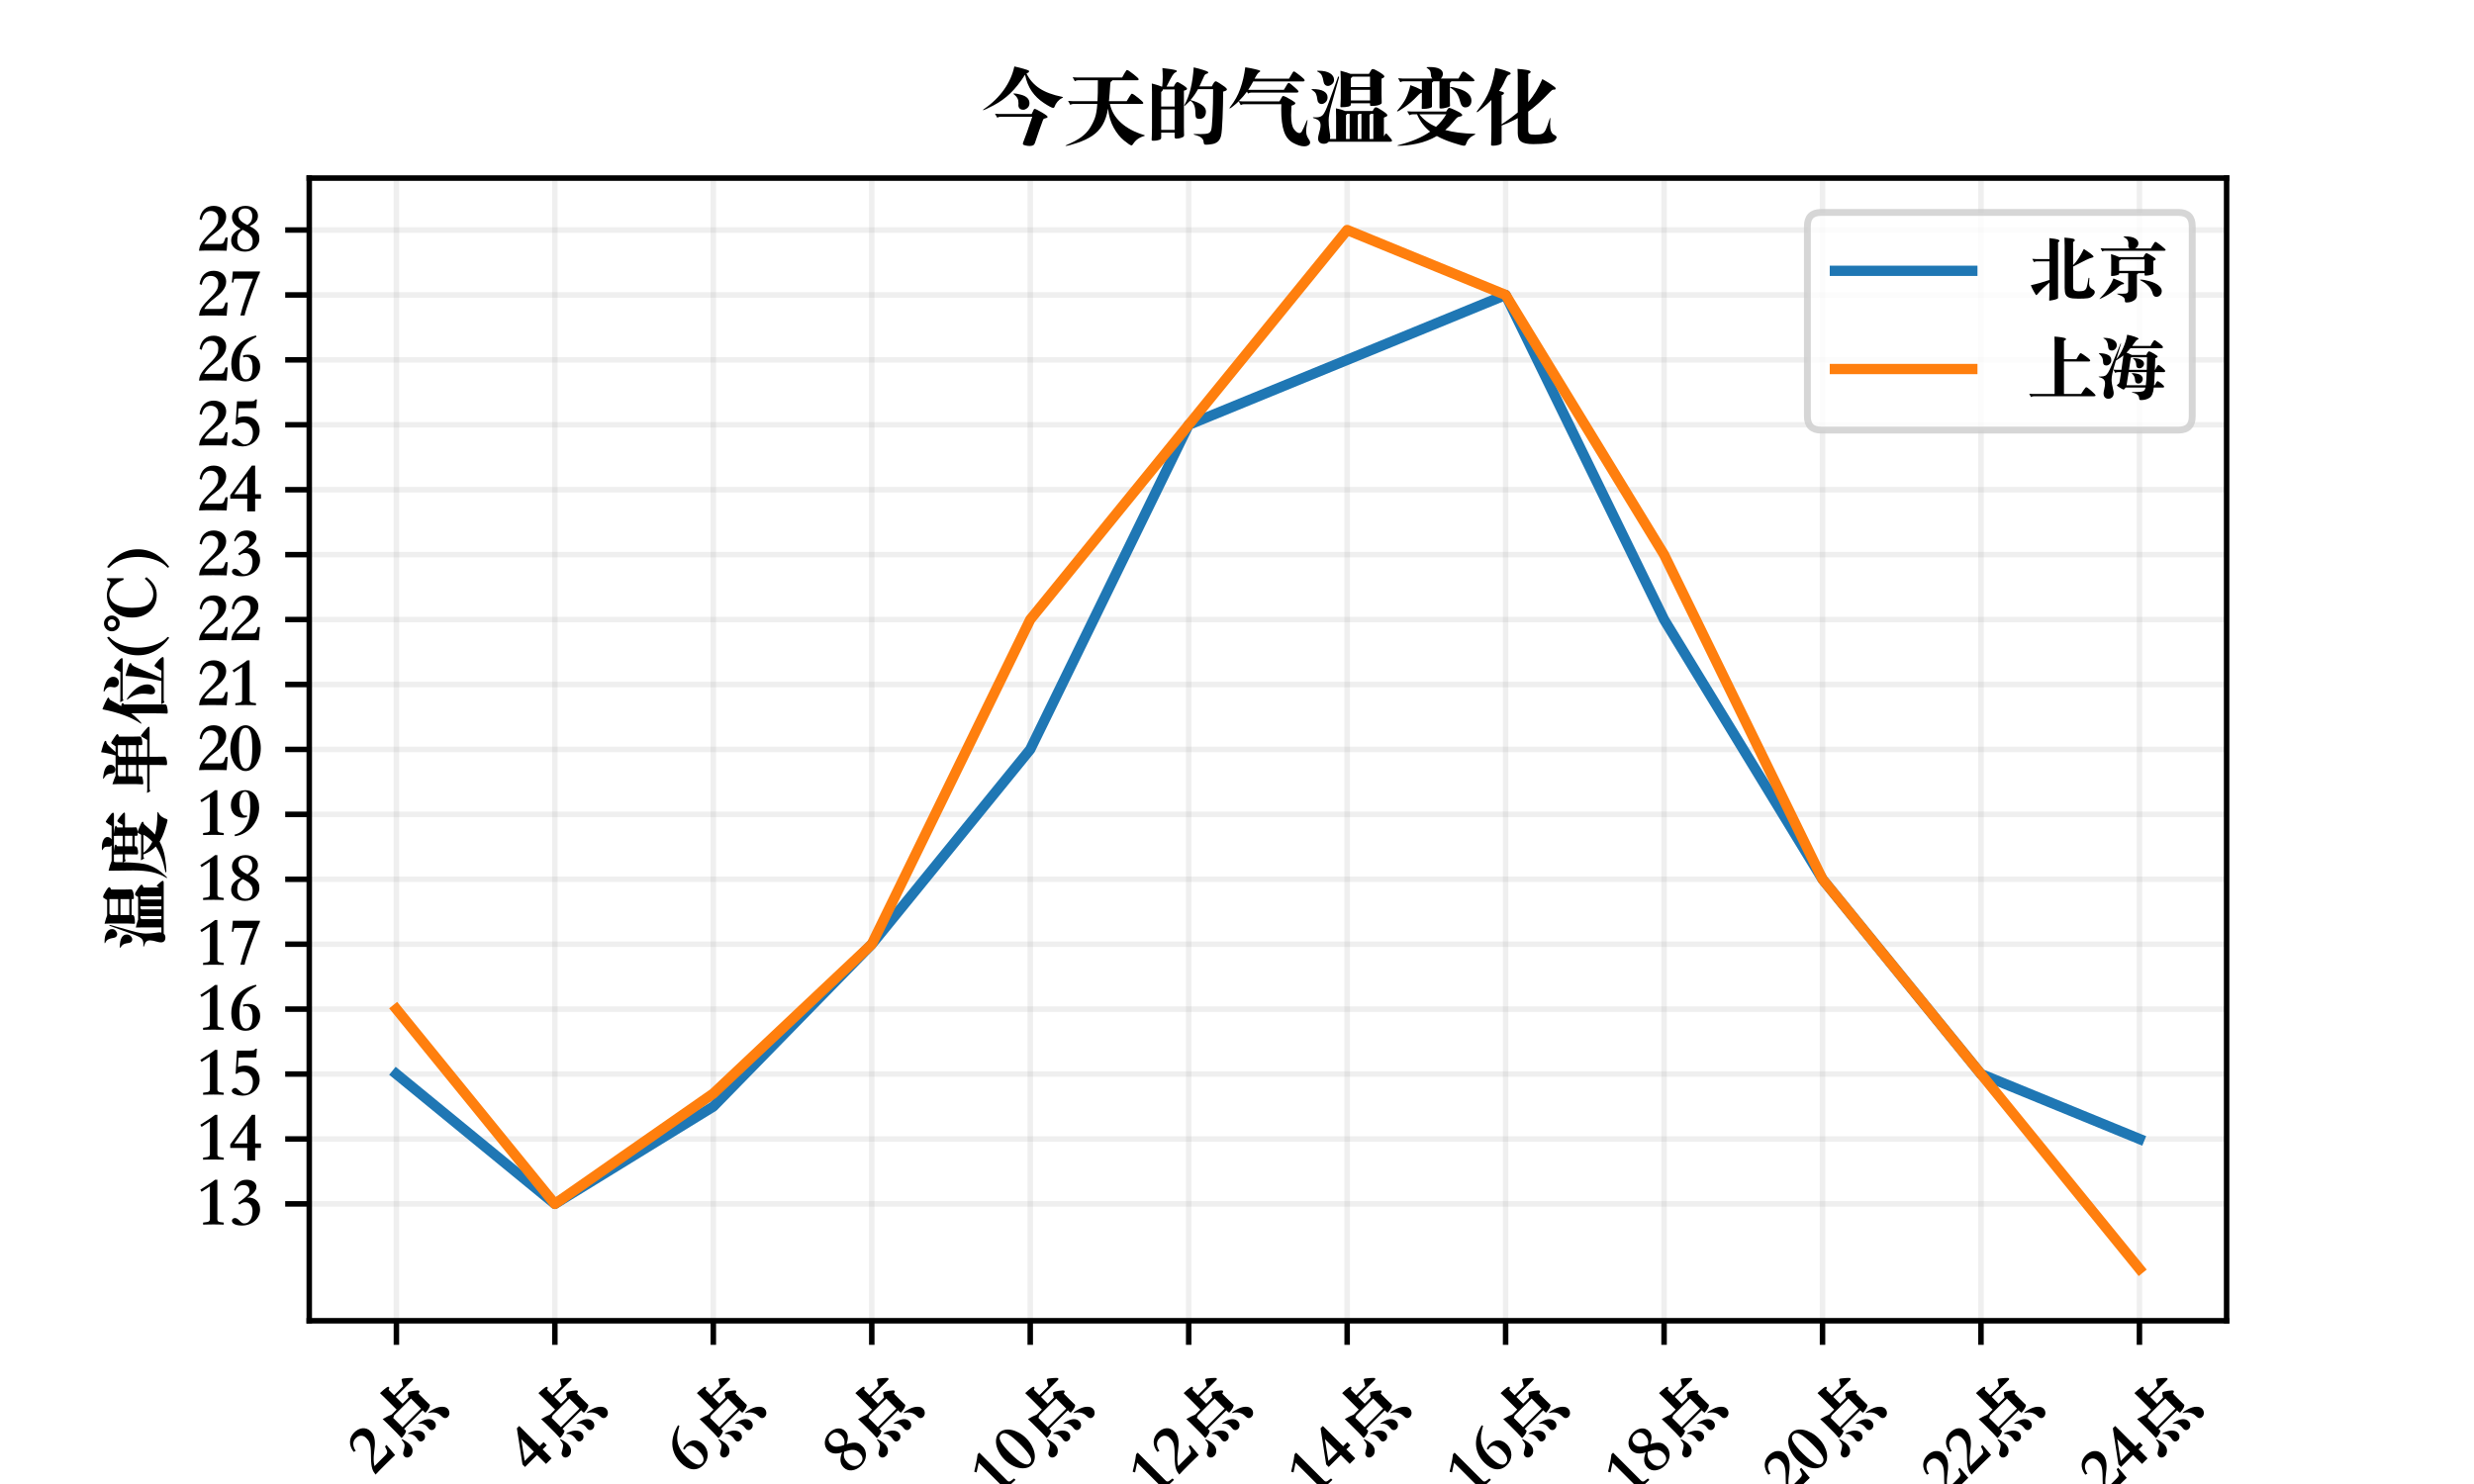 <?xml version="1.0" encoding="utf-8" standalone="no"?>
<!DOCTYPE svg PUBLIC "-//W3C//DTD SVG 1.1//EN"
  "http://www.w3.org/Graphics/SVG/1.1/DTD/svg11.dtd">
<svg xmlns:xlink="http://www.w3.org/1999/xlink" width="360pt" height="216pt" viewBox="0 0 360 216" xmlns="http://www.w3.org/2000/svg" version="1.1">
 <defs>
  <style type="text/css">*{stroke-linejoin: round; stroke-linecap: butt}</style>
 </defs>
 <g id="figure_1">
  <g id="patch_1">
   <path d="M 0 216 
L 360 216 
L 360 0 
L 0 0 
z
" style="fill: #ffffff"/>
  </g>
  <g id="axes_1">
   <g id="patch_2">
    <path d="M 45 192.24 
L 324 192.24 
L 324 25.92 
L 45 25.92 
z
" style="fill: #ffffff"/>
   </g>
   <g id="matplotlib.axis_1">
    <g id="xtick_1">
     <g id="line2d_1">
      <path d="M 57.682 192.24 
L 57.682 25.92 
" clip-path="url(#p7426a0a855)" style="fill: none; stroke: #b0b0b0; stroke-opacity: 0.2; stroke-width: 0.8; stroke-linecap: square"/>
     </g>
     <g id="line2d_2">
      <defs>
       <path id="m6c4b467390" d="M 0 0 
L 0 3.5 
" style="stroke: #000000; stroke-width: 0.8"/>
      </defs>
      <g>
       <use xlink:href="#m6c4b467390" x="57.682" y="192.24" style="stroke: #000000; stroke-width: 0.8"/>
      </g>
     </g>
     <g id="text_1">
      <!-- 2点 -->
      <g transform="translate(54.825 215.285) rotate(-45) scale(0.1 -0.1)">
       <defs>
        <path id="STSongti-SC-Black-32" d="M 2726 365 
Q 2496 371 2227 377 
Q 1958 384 1542 384 
Q 1120 384 777 381 
Q 435 378 211 365 
Q 230 518 262 659 
Q 294 800 377 957 
Q 461 1114 605 1299 
Q 749 1485 992 1734 
L 1229 1978 
Q 1478 2227 1625 2412 
Q 1773 2598 1849 2748 
Q 1926 2899 1945 3033 
Q 1965 3168 1965 3322 
Q 1965 3622 1779 3801 
Q 1594 3981 1280 3981 
Q 954 3981 746 3769 
Q 538 3558 461 3162 
L 262 3238 
Q 352 3827 694 4137 
Q 1037 4448 1549 4448 
Q 1779 4448 1984 4384 
Q 2189 4320 2342 4195 
Q 2496 4070 2589 3888 
Q 2682 3706 2682 3469 
Q 2682 3219 2592 3008 
Q 2502 2797 2348 2608 
Q 2195 2419 1993 2246 
Q 1792 2074 1574 1907 
L 1382 1754 
Q 1216 1619 1030 1427 
Q 845 1235 685 979 
L 2074 979 
Q 2234 979 2317 1011 
Q 2400 1043 2448 1116 
Q 2496 1190 2531 1302 
Q 2566 1414 2624 1568 
L 2822 1568 
L 2726 365 
z
" transform="scale(0.016)"/>
        <path id="STSongti-SC-Black-70b9" d="M 3578 4275 
L 4730 4275 
Q 5005 4730 5043 4778 
Q 5082 4826 5123 4826 
Q 5165 4826 5302 4720 
Q 5440 4614 5600 4473 
Q 5760 4333 5817 4269 
Q 5875 4205 5875 4154 
Q 5875 4064 5722 4064 
L 3578 4064 
L 3578 3194 
L 4358 3194 
Q 4416 3290 4499 3411 
Q 4582 3533 4608 3552 
Q 4634 3571 4659 3571 
Q 4749 3571 5113 3308 
Q 5478 3046 5478 2953 
Q 5478 2861 5248 2810 
L 5248 2003 
Q 5248 1664 5254 1568 
L 5261 1389 
Q 5261 1357 5238 1331 
Q 5216 1306 5107 1251 
Q 4998 1197 4784 1165 
Q 4570 1133 4522 1133 
Q 4474 1133 4461 1165 
Q 4448 1197 4448 1280 
L 4448 1478 
L 2061 1478 
L 2061 1280 
Q 2061 1229 2032 1203 
Q 2003 1178 1881 1130 
Q 1760 1082 1577 1062 
Q 1395 1043 1347 1043 
Q 1299 1043 1299 1094 
L 1312 1376 
Q 1325 1568 1325 1728 
L 1325 2925 
Q 1325 3206 1306 3482 
Q 1875 3334 2170 3194 
L 2816 3194 
L 2816 4755 
Q 2816 5075 2803 5325 
Q 3296 5306 3536 5267 
Q 3776 5229 3776 5139 
Q 3776 5050 3578 4973 
L 3578 4275 
z
M 4448 1690 
L 4448 2982 
L 2272 2982 
Q 2195 2918 2061 2880 
L 2061 1690 
L 4448 1690 
z
M 1222 966 
Q 1274 966 1347 659 
Q 1421 352 1421 141 
Q 1421 -256 1203 -470 
Q 986 -685 768 -685 
Q 550 -685 428 -585 
Q 307 -486 307 -320 
Q 307 -90 506 26 
Q 819 205 947 304 
Q 1075 403 1120 518 
Q 1165 634 1184 877 
Q 1197 966 1222 966 
z
M 4678 966 
Q 4864 966 5283 822 
Q 5702 678 5929 448 
Q 6157 218 6157 -12 
Q 6157 -243 6006 -406 
Q 5856 -570 5632 -570 
Q 5517 -570 5433 -509 
Q 5350 -448 5318 -355 
Q 5286 -262 5286 -77 
Q 5286 211 5132 467 
Q 4979 723 4698 890 
Q 4627 928 4627 947 
Q 4627 966 4678 966 
z
M 2016 934 
Q 2093 934 2390 790 
Q 2688 646 2867 435 
Q 3046 224 3046 -3 
Q 3046 -230 2905 -371 
Q 2765 -512 2595 -512 
Q 2426 -512 2330 -422 
Q 2234 -333 2234 -186 
Q 2234 -134 2259 -22 
Q 2285 90 2285 230 
Q 2285 614 2022 858 
Q 1984 896 1984 915 
Q 1984 934 2016 934 
z
M 3328 922 
Q 3424 922 3766 803 
Q 4109 685 4291 489 
Q 4474 294 4474 26 
Q 4474 -186 4336 -330 
Q 4198 -474 4012 -474 
Q 3827 -474 3734 -358 
Q 3642 -243 3661 -80 
Q 3680 83 3680 179 
Q 3680 397 3606 544 
Q 3533 691 3414 787 
Q 3296 883 3296 902 
Q 3296 922 3328 922 
z
" transform="scale(0.016)"/>
       </defs>
       <use xlink:href="#STSongti-SC-Black-32"/>
       <use xlink:href="#STSongti-SC-Black-70b9" x="46.9"/>
      </g>
     </g>
    </g>
    <g id="xtick_2">
     <g id="line2d_3">
      <path d="M 80.74 192.24 
L 80.74 25.92 
" clip-path="url(#p7426a0a855)" style="fill: none; stroke: #b0b0b0; stroke-opacity: 0.2; stroke-width: 0.8; stroke-linecap: square"/>
     </g>
     <g id="line2d_4">
      <g>
       <use xlink:href="#m6c4b467390" x="80.74" y="192.24" style="stroke: #000000; stroke-width: 0.8"/>
      </g>
     </g>
     <g id="text_2">
      <!-- 4点 -->
      <g transform="translate(77.883 215.285) rotate(-45) scale(0.1 -0.1)">
       <defs>
        <path id="STSongti-SC-Black-34" d="M 2086 4448 
L 2387 4448 
L 2387 1843 
L 2918 1843 
L 2918 1434 
L 2387 1434 
L 2387 282 
L 1670 282 
L 1670 1434 
L 122 1434 
L 122 1760 
L 966 2912 
Q 1254 3296 1529 3680 
Q 1805 4064 2086 4448 
z
M 1670 1843 
L 1670 3469 
Q 1453 3168 1289 2944 
Q 1126 2720 992 2537 
Q 858 2355 739 2188 
Q 621 2022 493 1843 
L 1670 1843 
z
" transform="scale(0.016)"/>
       </defs>
       <use xlink:href="#STSongti-SC-Black-34"/>
       <use xlink:href="#STSongti-SC-Black-70b9" x="46.9"/>
      </g>
     </g>
    </g>
    <g id="xtick_3">
     <g id="line2d_5">
      <path d="M 103.798 192.24 
L 103.798 25.92 
" clip-path="url(#p7426a0a855)" style="fill: none; stroke: #b0b0b0; stroke-opacity: 0.2; stroke-width: 0.8; stroke-linecap: square"/>
     </g>
     <g id="line2d_6">
      <g>
       <use xlink:href="#m6c4b467390" x="103.798" y="192.24" style="stroke: #000000; stroke-width: 0.8"/>
      </g>
     </g>
     <g id="text_3">
      <!-- 6点 -->
      <g transform="translate(100.94 215.285) rotate(-45) scale(0.1 -0.1)">
       <defs>
        <path id="STSongti-SC-Black-36" d="M 2458 4467 
L 2509 4346 
Q 2138 4141 1846 3926 
Q 1555 3712 1356 3430 
Q 1158 3149 1056 2761 
Q 954 2374 954 1824 
Q 954 1645 973 1414 
Q 992 1184 1053 976 
Q 1114 768 1235 627 
Q 1357 486 1562 486 
Q 1824 486 1987 739 
Q 2150 992 2150 1562 
Q 2150 2042 1996 2282 
Q 1843 2522 1555 2522 
Q 1434 2522 1318 2470 
L 1267 2637 
Q 1370 2682 1482 2704 
Q 1594 2726 1747 2726 
Q 2278 2726 2560 2425 
Q 2842 2125 2842 1626 
Q 2842 1318 2736 1072 
Q 2630 826 2451 650 
Q 2272 474 2035 378 
Q 1798 282 1530 282 
Q 1190 282 944 403 
Q 698 525 534 739 
Q 371 954 294 1242 
Q 218 1530 218 1862 
Q 218 2426 394 2864 
Q 570 3302 874 3622 
Q 1178 3942 1587 4150 
Q 1997 4358 2458 4467 
z
" transform="scale(0.016)"/>
       </defs>
       <use xlink:href="#STSongti-SC-Black-36"/>
       <use xlink:href="#STSongti-SC-Black-70b9" x="46.9"/>
      </g>
     </g>
    </g>
    <g id="xtick_4">
     <g id="line2d_7">
      <path d="M 126.855 192.24 
L 126.855 25.92 
" clip-path="url(#p7426a0a855)" style="fill: none; stroke: #b0b0b0; stroke-opacity: 0.2; stroke-width: 0.8; stroke-linecap: square"/>
     </g>
     <g id="line2d_8">
      <g>
       <use xlink:href="#m6c4b467390" x="126.855" y="192.24" style="stroke: #000000; stroke-width: 0.8"/>
      </g>
     </g>
     <g id="text_4">
      <!-- 8点 -->
      <g transform="translate(123.998 215.285) rotate(-45) scale(0.1 -0.1)">
       <defs>
        <path id="STSongti-SC-Black-38" d="M 1069 2368 
Q 282 2758 282 3424 
Q 282 3622 368 3804 
Q 454 3987 617 4131 
Q 781 4275 1005 4361 
Q 1229 4448 1510 4448 
Q 1760 4448 1968 4377 
Q 2176 4307 2326 4185 
Q 2477 4064 2560 3901 
Q 2643 3738 2643 3552 
Q 2643 3366 2588 3232 
Q 2534 3098 2438 2992 
Q 2342 2886 2201 2793 
Q 2061 2701 1888 2598 
Q 2202 2445 2381 2297 
Q 2560 2150 2646 2006 
Q 2733 1862 2752 1718 
Q 2771 1574 2771 1434 
Q 2771 1190 2665 979 
Q 2560 768 2384 614 
Q 2208 461 1971 371 
Q 1734 282 1466 282 
Q 1184 282 950 362 
Q 717 442 550 576 
Q 384 710 294 892 
Q 205 1075 205 1280 
Q 205 1434 246 1584 
Q 288 1734 390 1875 
Q 493 2016 659 2137 
Q 826 2259 1069 2368 
z
M 1683 2707 
Q 1920 2854 2022 3046 
Q 2125 3238 2125 3526 
Q 2125 3827 1968 4019 
Q 1811 4211 1472 4211 
Q 1158 4211 1011 4035 
Q 864 3859 864 3597 
Q 864 3334 1046 3126 
Q 1229 2918 1683 2707 
z
M 1254 2266 
Q 1107 2176 1011 2077 
Q 915 1978 860 1866 
Q 806 1754 784 1622 
Q 762 1491 762 1331 
Q 762 941 976 710 
Q 1190 480 1517 480 
Q 2163 480 2163 1235 
Q 2163 1414 2108 1555 
Q 2054 1696 1942 1817 
Q 1830 1939 1657 2048 
Q 1485 2157 1254 2266 
z
" transform="scale(0.016)"/>
       </defs>
       <use xlink:href="#STSongti-SC-Black-38"/>
       <use xlink:href="#STSongti-SC-Black-70b9" x="46.9"/>
      </g>
     </g>
    </g>
    <g id="xtick_5">
     <g id="line2d_9">
      <path d="M 149.913 192.24 
L 149.913 25.92 
" clip-path="url(#p7426a0a855)" style="fill: none; stroke: #b0b0b0; stroke-opacity: 0.2; stroke-width: 0.8; stroke-linecap: square"/>
     </g>
     <g id="line2d_10">
      <g>
       <use xlink:href="#m6c4b467390" x="149.913" y="192.24" style="stroke: #000000; stroke-width: 0.8"/>
      </g>
     </g>
     <g id="text_5">
      <!-- 10点 -->
      <g transform="translate(145.398 218.601) rotate(-45) scale(0.1 -0.1)">
       <defs>
        <path id="STSongti-SC-Black-31" d="M 2464 365 
Q 2298 371 2045 377 
Q 1792 384 1523 384 
Q 1254 384 1001 377 
Q 749 371 582 365 
L 582 550 
L 979 608 
Q 1203 659 1203 858 
L 1203 3840 
L 442 3347 
L 333 3546 
Q 442 3616 608 3718 
Q 774 3821 960 3942 
Q 1146 4064 1331 4192 
Q 1517 4320 1670 4448 
L 1882 4448 
L 1882 858 
Q 1882 634 2106 602 
L 2464 550 
L 2464 365 
z
" transform="scale(0.016)"/>
        <path id="STSongti-SC-Black-30" d="M 1517 4448 
Q 1792 4448 2045 4285 
Q 2298 4122 2486 3840 
Q 2675 3558 2787 3177 
Q 2899 2797 2899 2362 
Q 2899 1933 2790 1555 
Q 2682 1178 2493 893 
Q 2304 608 2054 445 
Q 1805 282 1523 282 
Q 1248 282 995 442 
Q 742 602 550 880 
Q 358 1158 246 1539 
Q 134 1920 134 2355 
Q 134 2797 246 3181 
Q 358 3565 547 3846 
Q 736 4128 985 4288 
Q 1235 4448 1517 4448 
z
M 1517 518 
Q 1869 518 1997 966 
Q 2125 1414 2125 2362 
Q 2125 3309 1993 3760 
Q 1862 4211 1517 4211 
Q 1171 4211 1040 3763 
Q 909 3315 909 2362 
Q 909 518 1517 518 
z
" transform="scale(0.016)"/>
       </defs>
       <use xlink:href="#STSongti-SC-Black-31"/>
       <use xlink:href="#STSongti-SC-Black-30" x="46.9"/>
       <use xlink:href="#STSongti-SC-Black-70b9" x="93.8"/>
      </g>
     </g>
    </g>
    <g id="xtick_6">
     <g id="line2d_11">
      <path d="M 172.971 192.24 
L 172.971 25.92 
" clip-path="url(#p7426a0a855)" style="fill: none; stroke: #b0b0b0; stroke-opacity: 0.2; stroke-width: 0.8; stroke-linecap: square"/>
     </g>
     <g id="line2d_12">
      <g>
       <use xlink:href="#m6c4b467390" x="172.971" y="192.24" style="stroke: #000000; stroke-width: 0.8"/>
      </g>
     </g>
     <g id="text_6">
      <!-- 12点 -->
      <g transform="translate(168.456 218.601) rotate(-45) scale(0.1 -0.1)">
       <use xlink:href="#STSongti-SC-Black-31"/>
       <use xlink:href="#STSongti-SC-Black-32" x="46.9"/>
       <use xlink:href="#STSongti-SC-Black-70b9" x="93.8"/>
      </g>
     </g>
    </g>
    <g id="xtick_7">
     <g id="line2d_13">
      <path d="M 196.029 192.24 
L 196.029 25.92 
" clip-path="url(#p7426a0a855)" style="fill: none; stroke: #b0b0b0; stroke-opacity: 0.2; stroke-width: 0.8; stroke-linecap: square"/>
     </g>
     <g id="line2d_14">
      <g>
       <use xlink:href="#m6c4b467390" x="196.029" y="192.24" style="stroke: #000000; stroke-width: 0.8"/>
      </g>
     </g>
     <g id="text_7">
      <!-- 14点 -->
      <g transform="translate(191.513 218.601) rotate(-45) scale(0.1 -0.1)">
       <use xlink:href="#STSongti-SC-Black-31"/>
       <use xlink:href="#STSongti-SC-Black-34" x="46.9"/>
       <use xlink:href="#STSongti-SC-Black-70b9" x="93.8"/>
      </g>
     </g>
    </g>
    <g id="xtick_8">
     <g id="line2d_15">
      <path d="M 219.087 192.24 
L 219.087 25.92 
" clip-path="url(#p7426a0a855)" style="fill: none; stroke: #b0b0b0; stroke-opacity: 0.2; stroke-width: 0.8; stroke-linecap: square"/>
     </g>
     <g id="line2d_16">
      <g>
       <use xlink:href="#m6c4b467390" x="219.087" y="192.24" style="stroke: #000000; stroke-width: 0.8"/>
      </g>
     </g>
     <g id="text_8">
      <!-- 16点 -->
      <g transform="translate(214.571 218.601) rotate(-45) scale(0.1 -0.1)">
       <use xlink:href="#STSongti-SC-Black-31"/>
       <use xlink:href="#STSongti-SC-Black-36" x="46.9"/>
       <use xlink:href="#STSongti-SC-Black-70b9" x="93.8"/>
      </g>
     </g>
    </g>
    <g id="xtick_9">
     <g id="line2d_17">
      <path d="M 242.145 192.24 
L 242.145 25.92 
" clip-path="url(#p7426a0a855)" style="fill: none; stroke: #b0b0b0; stroke-opacity: 0.2; stroke-width: 0.8; stroke-linecap: square"/>
     </g>
     <g id="line2d_18">
      <g>
       <use xlink:href="#m6c4b467390" x="242.145" y="192.24" style="stroke: #000000; stroke-width: 0.8"/>
      </g>
     </g>
     <g id="text_9">
      <!-- 18点 -->
      <g transform="translate(237.629 218.601) rotate(-45) scale(0.1 -0.1)">
       <use xlink:href="#STSongti-SC-Black-31"/>
       <use xlink:href="#STSongti-SC-Black-38" x="46.9"/>
       <use xlink:href="#STSongti-SC-Black-70b9" x="93.8"/>
      </g>
     </g>
    </g>
    <g id="xtick_10">
     <g id="line2d_19">
      <path d="M 265.202 192.24 
L 265.202 25.92 
" clip-path="url(#p7426a0a855)" style="fill: none; stroke: #b0b0b0; stroke-opacity: 0.2; stroke-width: 0.8; stroke-linecap: square"/>
     </g>
     <g id="line2d_20">
      <g>
       <use xlink:href="#m6c4b467390" x="265.202" y="192.24" style="stroke: #000000; stroke-width: 0.8"/>
      </g>
     </g>
     <g id="text_10">
      <!-- 20点 -->
      <g transform="translate(260.687 218.601) rotate(-45) scale(0.1 -0.1)">
       <use xlink:href="#STSongti-SC-Black-32"/>
       <use xlink:href="#STSongti-SC-Black-30" x="46.9"/>
       <use xlink:href="#STSongti-SC-Black-70b9" x="93.8"/>
      </g>
     </g>
    </g>
    <g id="xtick_11">
     <g id="line2d_21">
      <path d="M 288.26 192.24 
L 288.26 25.92 
" clip-path="url(#p7426a0a855)" style="fill: none; stroke: #b0b0b0; stroke-opacity: 0.2; stroke-width: 0.8; stroke-linecap: square"/>
     </g>
     <g id="line2d_22">
      <g>
       <use xlink:href="#m6c4b467390" x="288.26" y="192.24" style="stroke: #000000; stroke-width: 0.8"/>
      </g>
     </g>
     <g id="text_11">
      <!-- 22点 -->
      <g transform="translate(283.745 218.601) rotate(-45) scale(0.1 -0.1)">
       <use xlink:href="#STSongti-SC-Black-32"/>
       <use xlink:href="#STSongti-SC-Black-32" x="46.9"/>
       <use xlink:href="#STSongti-SC-Black-70b9" x="93.8"/>
      </g>
     </g>
    </g>
    <g id="xtick_12">
     <g id="line2d_23">
      <path d="M 311.318 192.24 
L 311.318 25.92 
" clip-path="url(#p7426a0a855)" style="fill: none; stroke: #b0b0b0; stroke-opacity: 0.2; stroke-width: 0.8; stroke-linecap: square"/>
     </g>
     <g id="line2d_24">
      <g>
       <use xlink:href="#m6c4b467390" x="311.318" y="192.24" style="stroke: #000000; stroke-width: 0.8"/>
      </g>
     </g>
     <g id="text_12">
      <!-- 24点 -->
      <g transform="translate(306.803 218.601) rotate(-45) scale(0.1 -0.1)">
       <use xlink:href="#STSongti-SC-Black-32"/>
       <use xlink:href="#STSongti-SC-Black-34" x="46.9"/>
       <use xlink:href="#STSongti-SC-Black-70b9" x="93.8"/>
      </g>
     </g>
    </g>
    <g id="text_13">
     <!-- 时间 -->
     <g transform="translate(174.5 231.533) scale(0.1 -0.1)">
      <defs>
       <path id="STSongti-SC-Black-65f6" d="M 2592 3526 
Q 2714 3514 2867 3514 
L 4339 3514 
L 4339 4666 
Q 4339 4986 4326 5235 
Q 5037 5178 5158 5139 
Q 5280 5101 5280 5033 
Q 5280 4966 5114 4915 
L 5114 3514 
L 5158 3514 
Q 5299 3808 5356 3897 
Q 5414 3987 5475 3987 
Q 5536 3987 5849 3718 
Q 6163 3450 6163 3376 
Q 6163 3302 6042 3302 
L 5114 3302 
L 5114 147 
Q 5114 -141 5088 -278 
Q 5062 -416 4969 -499 
Q 4877 -582 4614 -652 
Q 4352 -723 4224 -723 
Q 4070 -723 4051 -563 
Q 4032 -403 3990 -300 
Q 3949 -198 3814 -118 
Q 3680 -38 3418 -6 
Q 3328 0 3328 41 
Q 3328 83 3424 83 
L 3814 70 
Q 4058 70 4170 99 
Q 4282 128 4310 185 
Q 4339 243 4339 352 
L 4339 3302 
L 2944 3302 
Q 2816 3302 2714 3232 
L 2592 3450 
L 2592 1152 
Q 2592 851 2598 736 
L 2605 525 
Q 2605 448 2566 397 
Q 2528 346 2358 294 
Q 2189 243 1971 243 
Q 1926 243 1888 291 
Q 1850 339 1850 410 
L 1850 749 
L 1133 749 
L 1133 256 
Q 1133 192 1094 144 
Q 1056 96 899 45 
Q 742 -6 602 -6 
Q 378 -6 378 109 
L 390 410 
Q 403 723 403 979 
L 403 4045 
Q 403 4435 390 4710 
Q 813 4563 1107 4422 
L 1747 4422 
Q 1907 4691 1952 4752 
Q 1997 4813 2045 4813 
Q 2093 4813 2345 4656 
Q 2598 4499 2707 4409 
Q 2816 4320 2816 4259 
Q 2816 4198 2592 4096 
L 2592 3526 
z
M 1133 2720 
L 1850 2720 
L 1850 4211 
L 1248 4211 
Q 1235 4128 1133 4096 
L 1133 2720 
z
M 1850 2509 
L 1133 2509 
L 1133 960 
L 1850 960 
L 1850 2509 
z
M 2970 2861 
Q 3142 2861 3376 2771 
Q 3610 2682 3770 2554 
Q 3930 2426 4003 2298 
Q 4077 2170 4077 1981 
Q 4077 1792 3939 1638 
Q 3802 1485 3603 1485 
Q 3405 1485 3312 1609 
Q 3219 1734 3238 1900 
Q 3258 2067 3258 2163 
Q 3258 2522 2989 2758 
Q 2925 2816 2925 2838 
Q 2925 2861 2970 2861 
z
" transform="scale(0.016)"/>
       <path id="STSongti-SC-Black-95f4" d="M 1427 5254 
Q 1907 5254 2294 5052 
Q 2682 4851 2682 4512 
Q 2682 4307 2541 4156 
Q 2400 4006 2202 4006 
Q 2074 4006 1987 4054 
Q 1901 4102 1869 4176 
Q 1837 4250 1837 4397 
Q 1837 4864 1427 5171 
Q 1363 5222 1363 5238 
Q 1363 5254 1427 5254 
z
M 4781 4698 
Q 4934 4992 4988 5069 
Q 5043 5146 5088 5146 
Q 5197 5146 5606 4893 
Q 6016 4640 6016 4525 
Q 6016 4442 5766 4352 
L 5766 186 
Q 5766 -179 5664 -332 
Q 5562 -486 5296 -560 
Q 5030 -634 4870 -634 
Q 4710 -634 4698 -538 
Q 4678 -256 4502 -115 
Q 4326 26 3968 109 
Q 3840 141 3840 160 
Q 3840 179 4122 179 
Q 4557 179 4761 230 
Q 4966 282 4966 454 
L 4966 4486 
L 3290 4486 
Q 3162 4486 3059 4416 
L 2893 4717 
Q 3046 4698 3213 4698 
L 4781 4698 
z
M 614 4544 
Q 915 4499 1155 4428 
Q 1395 4358 1462 4320 
Q 1530 4282 1530 4237 
Q 1530 4154 1338 4077 
L 1338 -378 
Q 1338 -454 1293 -476 
Q 1248 -499 1117 -544 
Q 986 -589 710 -589 
Q 614 -589 614 -499 
L 621 -243 
Q 627 -90 627 301 
L 627 3974 
Q 627 4294 614 4544 
z
M 2650 3539 
L 3443 3539 
Q 3584 3770 3648 3846 
Q 3712 3923 3750 3923 
Q 3827 3923 4192 3699 
Q 4557 3475 4557 3388 
Q 4557 3302 4333 3226 
L 4333 1478 
L 4346 890 
Q 4346 838 4330 812 
Q 4314 787 4230 745 
Q 4147 704 4000 675 
Q 3853 646 3715 646 
Q 3578 646 3578 781 
L 3578 986 
L 2611 986 
L 2611 813 
Q 2611 717 2441 653 
Q 2272 589 2077 589 
Q 1882 589 1888 691 
Q 1914 979 1914 1261 
L 1914 3251 
Q 1914 3533 1894 3808 
Q 2330 3693 2650 3539 
z
M 2611 2426 
L 3578 2426 
L 3578 3328 
L 2714 3328 
Q 2688 3277 2611 3251 
L 2611 2426 
z
M 3578 2214 
L 2611 2214 
L 2611 1197 
L 3578 1197 
L 3578 2214 
z
" transform="scale(0.016)"/>
      </defs>
      <use xlink:href="#STSongti-SC-Black-65f6"/>
      <use xlink:href="#STSongti-SC-Black-95f4" x="100"/>
     </g>
    </g>
   </g>
   <g id="matplotlib.axis_2">
    <g id="ytick_1">
     <g id="line2d_25">
      <path d="M 45 175.23 
L 324 175.23 
" clip-path="url(#p7426a0a855)" style="fill: none; stroke: #b0b0b0; stroke-opacity: 0.2; stroke-width: 0.8; stroke-linecap: square"/>
     </g>
     <g id="line2d_26">
      <defs>
       <path id="m1e9fbd5d51" d="M 0 0 
L -3.5 0 
" style="stroke: #000000; stroke-width: 0.8"/>
      </defs>
      <g>
       <use xlink:href="#m1e9fbd5d51" x="45" y="175.23" style="stroke: #000000; stroke-width: 0.8"/>
      </g>
     </g>
     <g id="text_14">
      <!-- 13 -->
      <g transform="translate(28.619 178.83) scale(0.1 -0.1)">
       <defs>
        <path id="STSongti-SC-Black-33" d="M 576 3430 
L 474 3526 
Q 550 3731 646 3900 
Q 742 4070 876 4192 
Q 1011 4314 1193 4381 
Q 1376 4448 1619 4448 
Q 1779 4448 1939 4409 
Q 2099 4371 2224 4288 
Q 2349 4205 2425 4083 
Q 2502 3962 2502 3789 
Q 2502 3539 2281 3289 
Q 2061 3040 1683 2822 
Q 1939 2842 2153 2771 
Q 2368 2701 2518 2560 
Q 2669 2419 2752 2214 
Q 2835 2010 2835 1760 
Q 2835 1446 2707 1174 
Q 2579 902 2355 704 
Q 2131 506 1833 394 
Q 1536 282 1203 282 
Q 762 282 518 403 
Q 275 525 275 717 
Q 275 787 323 854 
Q 371 922 457 950 
Q 544 979 653 950 
Q 762 922 890 800 
Q 986 704 1053 640 
Q 1120 576 1174 541 
Q 1229 506 1277 490 
Q 1325 474 1389 474 
Q 1581 474 1725 570 
Q 1869 666 1965 826 
Q 2061 986 2105 1184 
Q 2150 1382 2150 1587 
Q 2150 1997 1955 2198 
Q 1760 2400 1498 2400 
Q 1331 2400 1206 2345 
Q 1082 2291 954 2182 
L 845 2330 
Q 909 2387 979 2444 
Q 1050 2502 1126 2560 
Q 1478 2822 1676 3030 
Q 1875 3238 1875 3437 
Q 1875 3686 1731 3824 
Q 1587 3962 1306 3962 
Q 1101 3962 902 3843 
Q 704 3725 576 3430 
z
" transform="scale(0.016)"/>
       </defs>
       <use xlink:href="#STSongti-SC-Black-31"/>
       <use xlink:href="#STSongti-SC-Black-33" x="46.9"/>
      </g>
     </g>
    </g>
    <g id="ytick_2">
     <g id="line2d_27">
      <path d="M 45 165.78 
L 324 165.78 
" clip-path="url(#p7426a0a855)" style="fill: none; stroke: #b0b0b0; stroke-opacity: 0.2; stroke-width: 0.8; stroke-linecap: square"/>
     </g>
     <g id="line2d_28">
      <g>
       <use xlink:href="#m1e9fbd5d51" x="45" y="165.78" style="stroke: #000000; stroke-width: 0.8"/>
      </g>
     </g>
     <g id="text_15">
      <!-- 14 -->
      <g transform="translate(28.619 169.38) scale(0.1 -0.1)">
       <use xlink:href="#STSongti-SC-Black-31"/>
       <use xlink:href="#STSongti-SC-Black-34" x="46.9"/>
      </g>
     </g>
    </g>
    <g id="ytick_3">
     <g id="line2d_29">
      <path d="M 45 156.33 
L 324 156.33 
" clip-path="url(#p7426a0a855)" style="fill: none; stroke: #b0b0b0; stroke-opacity: 0.2; stroke-width: 0.8; stroke-linecap: square"/>
     </g>
     <g id="line2d_30">
      <g>
       <use xlink:href="#m1e9fbd5d51" x="45" y="156.33" style="stroke: #000000; stroke-width: 0.8"/>
      </g>
     </g>
     <g id="text_16">
      <!-- 15 -->
      <g transform="translate(28.619 159.93) scale(0.1 -0.1)">
       <defs>
        <path id="STSongti-SC-Black-35" d="M 2490 3763 
L 1536 3763 
Q 1286 3763 1094 3760 
Q 902 3757 877 3744 
L 819 2880 
Q 960 2950 1145 2982 
Q 1331 3014 1478 3014 
Q 1805 3014 2051 2908 
Q 2298 2803 2464 2627 
Q 2630 2451 2713 2220 
Q 2797 1990 2797 1741 
Q 2797 1414 2662 1145 
Q 2528 877 2310 685 
Q 2093 493 1817 387 
Q 1542 282 1254 282 
Q 1107 282 934 310 
Q 762 339 611 393 
Q 461 448 361 528 
Q 262 608 262 717 
Q 262 794 313 854 
Q 365 915 435 950 
Q 506 986 582 986 
Q 659 986 710 941 
Q 864 813 963 723 
Q 1062 634 1139 576 
Q 1216 518 1286 492 
Q 1357 467 1453 467 
Q 1632 467 1766 550 
Q 1901 634 1993 778 
Q 2086 922 2134 1114 
Q 2182 1306 2182 1523 
Q 2182 1728 2118 1897 
Q 2054 2067 1939 2192 
Q 1824 2317 1667 2387 
Q 1510 2458 1318 2458 
Q 1101 2458 957 2410 
Q 813 2362 723 2272 
L 614 2272 
L 736 4384 
L 1542 4384 
Q 1792 4384 1952 4384 
Q 2112 4384 2205 4400 
Q 2298 4416 2336 4451 
Q 2374 4486 2387 4557 
L 2547 4557 
L 2490 3763 
z
" transform="scale(0.016)"/>
       </defs>
       <use xlink:href="#STSongti-SC-Black-31"/>
       <use xlink:href="#STSongti-SC-Black-35" x="46.9"/>
      </g>
     </g>
    </g>
    <g id="ytick_4">
     <g id="line2d_31">
      <path d="M 45 146.88 
L 324 146.88 
" clip-path="url(#p7426a0a855)" style="fill: none; stroke: #b0b0b0; stroke-opacity: 0.2; stroke-width: 0.8; stroke-linecap: square"/>
     </g>
     <g id="line2d_32">
      <g>
       <use xlink:href="#m1e9fbd5d51" x="45" y="146.88" style="stroke: #000000; stroke-width: 0.8"/>
      </g>
     </g>
     <g id="text_17">
      <!-- 16 -->
      <g transform="translate(28.619 150.48) scale(0.1 -0.1)">
       <use xlink:href="#STSongti-SC-Black-31"/>
       <use xlink:href="#STSongti-SC-Black-36" x="46.9"/>
      </g>
     </g>
    </g>
    <g id="ytick_5">
     <g id="line2d_33">
      <path d="M 45 137.43 
L 324 137.43 
" clip-path="url(#p7426a0a855)" style="fill: none; stroke: #b0b0b0; stroke-opacity: 0.2; stroke-width: 0.8; stroke-linecap: square"/>
     </g>
     <g id="line2d_34">
      <g>
       <use xlink:href="#m1e9fbd5d51" x="45" y="137.43" style="stroke: #000000; stroke-width: 0.8"/>
      </g>
     </g>
     <g id="text_18">
      <!-- 17 -->
      <g transform="translate(28.619 141.03) scale(0.1 -0.1)">
       <defs>
        <path id="STSongti-SC-Black-37" d="M 358 4384 
L 2822 4384 
L 2822 4275 
Q 2714 4083 2522 3596 
Q 2330 3110 2042 2310 
Q 1485 736 1427 384 
L 1043 384 
Q 1120 717 1222 1065 
Q 1325 1414 1462 1817 
Q 1600 2221 1779 2691 
Q 1958 3162 2189 3731 
L 634 3731 
Q 467 3731 461 3648 
L 410 3379 
L 269 3379 
L 358 4384 
z
" transform="scale(0.016)"/>
       </defs>
       <use xlink:href="#STSongti-SC-Black-31"/>
       <use xlink:href="#STSongti-SC-Black-37" x="46.9"/>
      </g>
     </g>
    </g>
    <g id="ytick_6">
     <g id="line2d_35">
      <path d="M 45 127.98 
L 324 127.98 
" clip-path="url(#p7426a0a855)" style="fill: none; stroke: #b0b0b0; stroke-opacity: 0.2; stroke-width: 0.8; stroke-linecap: square"/>
     </g>
     <g id="line2d_36">
      <g>
       <use xlink:href="#m1e9fbd5d51" x="45" y="127.98" style="stroke: #000000; stroke-width: 0.8"/>
      </g>
     </g>
     <g id="text_19">
      <!-- 18 -->
      <g transform="translate(28.619 131.58) scale(0.1 -0.1)">
       <use xlink:href="#STSongti-SC-Black-31"/>
       <use xlink:href="#STSongti-SC-Black-38" x="46.9"/>
      </g>
     </g>
    </g>
    <g id="ytick_7">
     <g id="line2d_37">
      <path d="M 45 118.53 
L 324 118.53 
" clip-path="url(#p7426a0a855)" style="fill: none; stroke: #b0b0b0; stroke-opacity: 0.2; stroke-width: 0.8; stroke-linecap: square"/>
     </g>
     <g id="line2d_38">
      <g>
       <use xlink:href="#m1e9fbd5d51" x="45" y="118.53" style="stroke: #000000; stroke-width: 0.8"/>
      </g>
     </g>
     <g id="text_20">
      <!-- 19 -->
      <g transform="translate(28.619 122.13) scale(0.1 -0.1)">
       <defs>
        <path id="STSongti-SC-Black-39" d="M 1658 2022 
Q 1485 1939 1299 1939 
Q 1069 1939 864 2009 
Q 659 2080 505 2221 
Q 352 2362 265 2579 
Q 179 2797 179 3091 
Q 179 3386 281 3635 
Q 384 3885 560 4067 
Q 736 4250 969 4349 
Q 1203 4448 1466 4448 
Q 1747 4448 1984 4339 
Q 2221 4230 2390 4022 
Q 2560 3814 2656 3520 
Q 2752 3226 2752 2861 
Q 2752 2374 2582 1932 
Q 2413 1491 2118 1142 
Q 1824 794 1417 560 
Q 1011 326 544 262 
L 518 403 
Q 915 506 1187 742 
Q 1459 979 1628 1308 
Q 1798 1638 1872 2051 
Q 1946 2464 1946 2918 
Q 1946 3194 1930 3446 
Q 1914 3699 1866 3891 
Q 1818 4083 1722 4195 
Q 1626 4307 1466 4307 
Q 1318 4307 1219 4204 
Q 1120 4102 1059 3939 
Q 998 3776 972 3571 
Q 947 3366 947 3162 
Q 947 2989 982 2806 
Q 1018 2624 1088 2477 
Q 1158 2330 1260 2234 
Q 1363 2138 1498 2138 
Q 1587 2138 1638 2157 
L 1658 2022 
z
" transform="scale(0.016)"/>
       </defs>
       <use xlink:href="#STSongti-SC-Black-31"/>
       <use xlink:href="#STSongti-SC-Black-39" x="46.9"/>
      </g>
     </g>
    </g>
    <g id="ytick_8">
     <g id="line2d_39">
      <path d="M 45 109.08 
L 324 109.08 
" clip-path="url(#p7426a0a855)" style="fill: none; stroke: #b0b0b0; stroke-opacity: 0.2; stroke-width: 0.8; stroke-linecap: square"/>
     </g>
     <g id="line2d_40">
      <g>
       <use xlink:href="#m1e9fbd5d51" x="45" y="109.08" style="stroke: #000000; stroke-width: 0.8"/>
      </g>
     </g>
     <g id="text_21">
      <!-- 20 -->
      <g transform="translate(28.619 112.68) scale(0.1 -0.1)">
       <use xlink:href="#STSongti-SC-Black-32"/>
       <use xlink:href="#STSongti-SC-Black-30" x="46.9"/>
      </g>
     </g>
    </g>
    <g id="ytick_9">
     <g id="line2d_41">
      <path d="M 45 99.63 
L 324 99.63 
" clip-path="url(#p7426a0a855)" style="fill: none; stroke: #b0b0b0; stroke-opacity: 0.2; stroke-width: 0.8; stroke-linecap: square"/>
     </g>
     <g id="line2d_42">
      <g>
       <use xlink:href="#m1e9fbd5d51" x="45" y="99.63" style="stroke: #000000; stroke-width: 0.8"/>
      </g>
     </g>
     <g id="text_22">
      <!-- 21 -->
      <g transform="translate(28.619 103.23) scale(0.1 -0.1)">
       <use xlink:href="#STSongti-SC-Black-32"/>
       <use xlink:href="#STSongti-SC-Black-31" x="46.9"/>
      </g>
     </g>
    </g>
    <g id="ytick_10">
     <g id="line2d_43">
      <path d="M 45 90.18 
L 324 90.18 
" clip-path="url(#p7426a0a855)" style="fill: none; stroke: #b0b0b0; stroke-opacity: 0.2; stroke-width: 0.8; stroke-linecap: square"/>
     </g>
     <g id="line2d_44">
      <g>
       <use xlink:href="#m1e9fbd5d51" x="45" y="90.18" style="stroke: #000000; stroke-width: 0.8"/>
      </g>
     </g>
     <g id="text_23">
      <!-- 22 -->
      <g transform="translate(28.619 93.78) scale(0.1 -0.1)">
       <use xlink:href="#STSongti-SC-Black-32"/>
       <use xlink:href="#STSongti-SC-Black-32" x="46.9"/>
      </g>
     </g>
    </g>
    <g id="ytick_11">
     <g id="line2d_45">
      <path d="M 45 80.73 
L 324 80.73 
" clip-path="url(#p7426a0a855)" style="fill: none; stroke: #b0b0b0; stroke-opacity: 0.2; stroke-width: 0.8; stroke-linecap: square"/>
     </g>
     <g id="line2d_46">
      <g>
       <use xlink:href="#m1e9fbd5d51" x="45" y="80.73" style="stroke: #000000; stroke-width: 0.8"/>
      </g>
     </g>
     <g id="text_24">
      <!-- 23 -->
      <g transform="translate(28.619 84.33) scale(0.1 -0.1)">
       <use xlink:href="#STSongti-SC-Black-32"/>
       <use xlink:href="#STSongti-SC-Black-33" x="46.9"/>
      </g>
     </g>
    </g>
    <g id="ytick_12">
     <g id="line2d_47">
      <path d="M 45 71.28 
L 324 71.28 
" clip-path="url(#p7426a0a855)" style="fill: none; stroke: #b0b0b0; stroke-opacity: 0.2; stroke-width: 0.8; stroke-linecap: square"/>
     </g>
     <g id="line2d_48">
      <g>
       <use xlink:href="#m1e9fbd5d51" x="45" y="71.28" style="stroke: #000000; stroke-width: 0.8"/>
      </g>
     </g>
     <g id="text_25">
      <!-- 24 -->
      <g transform="translate(28.619 74.88) scale(0.1 -0.1)">
       <use xlink:href="#STSongti-SC-Black-32"/>
       <use xlink:href="#STSongti-SC-Black-34" x="46.9"/>
      </g>
     </g>
    </g>
    <g id="ytick_13">
     <g id="line2d_49">
      <path d="M 45 61.83 
L 324 61.83 
" clip-path="url(#p7426a0a855)" style="fill: none; stroke: #b0b0b0; stroke-opacity: 0.2; stroke-width: 0.8; stroke-linecap: square"/>
     </g>
     <g id="line2d_50">
      <g>
       <use xlink:href="#m1e9fbd5d51" x="45" y="61.83" style="stroke: #000000; stroke-width: 0.8"/>
      </g>
     </g>
     <g id="text_26">
      <!-- 25 -->
      <g transform="translate(28.619 65.43) scale(0.1 -0.1)">
       <use xlink:href="#STSongti-SC-Black-32"/>
       <use xlink:href="#STSongti-SC-Black-35" x="46.9"/>
      </g>
     </g>
    </g>
    <g id="ytick_14">
     <g id="line2d_51">
      <path d="M 45 52.38 
L 324 52.38 
" clip-path="url(#p7426a0a855)" style="fill: none; stroke: #b0b0b0; stroke-opacity: 0.2; stroke-width: 0.8; stroke-linecap: square"/>
     </g>
     <g id="line2d_52">
      <g>
       <use xlink:href="#m1e9fbd5d51" x="45" y="52.38" style="stroke: #000000; stroke-width: 0.8"/>
      </g>
     </g>
     <g id="text_27">
      <!-- 26 -->
      <g transform="translate(28.619 55.98) scale(0.1 -0.1)">
       <use xlink:href="#STSongti-SC-Black-32"/>
       <use xlink:href="#STSongti-SC-Black-36" x="46.9"/>
      </g>
     </g>
    </g>
    <g id="ytick_15">
     <g id="line2d_53">
      <path d="M 45 42.93 
L 324 42.93 
" clip-path="url(#p7426a0a855)" style="fill: none; stroke: #b0b0b0; stroke-opacity: 0.2; stroke-width: 0.8; stroke-linecap: square"/>
     </g>
     <g id="line2d_54">
      <g>
       <use xlink:href="#m1e9fbd5d51" x="45" y="42.93" style="stroke: #000000; stroke-width: 0.8"/>
      </g>
     </g>
     <g id="text_28">
      <!-- 27 -->
      <g transform="translate(28.619 46.53) scale(0.1 -0.1)">
       <use xlink:href="#STSongti-SC-Black-32"/>
       <use xlink:href="#STSongti-SC-Black-37" x="46.9"/>
      </g>
     </g>
    </g>
    <g id="ytick_16">
     <g id="line2d_55">
      <path d="M 45 33.48 
L 324 33.48 
" clip-path="url(#p7426a0a855)" style="fill: none; stroke: #b0b0b0; stroke-opacity: 0.2; stroke-width: 0.8; stroke-linecap: square"/>
     </g>
     <g id="line2d_56">
      <g>
       <use xlink:href="#m1e9fbd5d51" x="45" y="33.48" style="stroke: #000000; stroke-width: 0.8"/>
      </g>
     </g>
     <g id="text_29">
      <!-- 28 -->
      <g transform="translate(28.619 37.08) scale(0.1 -0.1)">
       <use xlink:href="#STSongti-SC-Black-32"/>
       <use xlink:href="#STSongti-SC-Black-38" x="46.9"/>
      </g>
     </g>
    </g>
    <g id="text_30">
     <!-- 温度 单位(℃) -->
     <g transform="translate(23.228 138.25) rotate(-90) scale(0.1 -0.1)">
      <defs>
       <path id="STSongti-SC-Black-6e29" d="M 3136 4774 
L 4531 4774 
Q 4698 5075 4730 5107 
Q 4762 5139 4832 5139 
Q 4947 5139 5324 4908 
Q 5702 4678 5702 4576 
Q 5702 4499 5485 4410 
L 5485 3194 
L 5498 2605 
Q 5498 2554 5478 2525 
Q 5459 2496 5356 2445 
Q 5254 2394 5088 2368 
Q 4922 2342 4704 2342 
Q 4646 2342 4630 2368 
Q 4614 2394 4614 2490 
L 4614 2547 
L 3162 2547 
L 3162 2451 
Q 3162 2246 2438 2246 
Q 2368 2246 2368 2298 
L 2381 2579 
Q 2394 2771 2394 2931 
L 2394 4454 
Q 2394 4736 2374 5011 
Q 2918 4870 3136 4774 
z
M 4614 3776 
L 4614 4563 
L 3277 4563 
Q 3251 4486 3162 4461 
L 3162 3776 
L 4614 3776 
z
M 4614 2758 
L 4614 3565 
L 3162 3565 
L 3162 2758 
L 4614 2758 
z
M 1888 4320 
Q 1888 4115 1725 3987 
Q 1562 3859 1427 3859 
Q 1293 3859 1203 3945 
Q 1114 4032 1094 4166 
Q 1043 4493 956 4665 
Q 870 4838 646 4941 
Q 595 4966 595 4988 
Q 595 5011 710 5011 
Q 1274 5011 1581 4819 
Q 1888 4627 1888 4320 
z
M 1478 -371 
Q 1344 -525 1123 -525 
Q 902 -525 790 -416 
Q 678 -307 678 -137 
Q 678 32 730 198 
Q 864 646 864 867 
Q 864 1088 752 1209 
Q 640 1331 352 1414 
Q 282 1434 282 1459 
Q 282 1485 346 1485 
L 525 1478 
Q 877 1478 1046 1670 
Q 1216 1862 1478 2592 
L 2163 4480 
Q 2195 4576 2230 4576 
Q 2266 4576 2266 4537 
Q 2266 4499 2253 4461 
L 1715 2528 
Q 1478 1683 1478 1260 
Q 1478 838 1536 480 
Q 1594 122 1594 22 
Q 1594 -77 1574 -160 
L 2042 -160 
L 2042 1498 
Q 2042 1888 2029 2163 
Q 2458 2080 2746 1958 
L 4813 1958 
Q 4896 2131 4947 2185 
Q 4998 2240 5059 2240 
Q 5120 2240 5251 2169 
Q 5382 2099 5584 1961 
Q 5786 1824 5856 1757 
Q 5926 1690 5926 1622 
Q 5926 1555 5664 1459 
L 5664 38 
Q 5722 128 5757 192 
Q 5792 256 5830 256 
Q 5869 256 5961 144 
Q 6054 32 6166 -93 
Q 6278 -218 6278 -294 
Q 6278 -371 6099 -371 
L 1478 -371 
z
M 3072 1747 
L 2880 1747 
Q 2854 1690 2790 1645 
L 2790 -160 
L 3072 -160 
L 3072 1747 
z
M 3962 1747 
L 3763 1747 
Q 3757 1702 3680 1664 
L 3680 -160 
L 3962 -160 
L 3962 1747 
z
M 4864 -160 
L 4864 1747 
L 4666 1747 
Q 4659 1702 4576 1670 
L 4576 -160 
L 4864 -160 
z
M 1395 2995 
Q 1395 2765 1244 2627 
Q 1094 2490 953 2490 
Q 813 2490 726 2576 
Q 640 2662 627 2797 
Q 589 3110 521 3254 
Q 454 3398 313 3488 
Q 173 3578 173 3600 
Q 173 3622 269 3622 
Q 819 3622 1107 3456 
Q 1395 3290 1395 2995 
z
" transform="scale(0.016)"/>
       <path id="STSongti-SC-Black-5ea6" d="M 3264 4365 
Q 3200 4410 3165 4467 
Q 3130 4525 3130 4595 
L 3136 4749 
Q 3136 4915 3091 4995 
Q 3046 5075 2924 5145 
Q 2803 5216 2803 5229 
Q 2803 5254 3053 5254 
Q 3482 5254 3747 5113 
Q 4013 4973 4013 4755 
Q 4013 4512 3795 4365 
L 5018 4365 
Q 5094 4512 5200 4665 
Q 5306 4819 5341 4857 
Q 5376 4896 5408 4896 
Q 5466 4896 5846 4617 
Q 6227 4339 6227 4246 
Q 6227 4154 6035 4154 
L 4320 4154 
Q 5037 4083 5037 3987 
Q 5037 3936 4883 3859 
L 4883 3360 
L 5120 3360 
Q 5190 3507 5283 3644 
Q 5376 3782 5405 3814 
Q 5434 3846 5466 3846 
Q 5549 3846 5894 3571 
Q 6240 3296 6240 3206 
Q 6240 3149 6099 3149 
L 4883 3149 
L 4883 2464 
Q 4883 2330 4890 2272 
L 4896 2157 
Q 4896 2042 4474 2003 
Q 4512 2003 4889 1843 
Q 5267 1683 5334 1635 
Q 5402 1587 5402 1542 
Q 5402 1478 5302 1462 
Q 5203 1446 5142 1385 
Q 5082 1325 4790 982 
Q 4499 640 4237 422 
Q 5024 198 6214 198 
Q 6291 198 6291 166 
Q 6291 134 6195 90 
Q 5997 0 5849 -208 
Q 5702 -416 5645 -640 
Q 5619 -717 5526 -717 
Q 5434 -717 4746 -499 
Q 4058 -282 3603 0 
Q 2931 -365 2131 -489 
Q 1331 -614 909 -614 
Q 794 -614 794 -572 
Q 794 -531 947 -499 
Q 2221 -256 3149 346 
Q 2688 787 2426 1472 
L 2291 1472 
Q 2163 1472 2061 1402 
L 1894 1702 
Q 2048 1683 2214 1683 
L 4211 1683 
Q 4403 2003 4429 1997 
Q 4211 1984 4166 2009 
Q 4122 2035 4122 2150 
L 4122 2266 
L 3168 2266 
L 3168 2208 
Q 3168 2067 2976 2012 
Q 2784 1958 2643 1958 
Q 2502 1958 2464 1980 
Q 2426 2003 2426 2061 
L 2432 2272 
Q 2438 2400 2438 2842 
L 2438 3149 
L 2074 3149 
Q 1946 3149 1843 3078 
L 1715 3309 
Q 1683 1626 1459 989 
Q 1235 352 796 -169 
Q 358 -691 294 -691 
Q 282 -691 282 -665 
Q 282 -640 320 -576 
Q 659 -32 816 672 
Q 973 1376 973 2384 
Q 973 3392 947 4646 
Q 1440 4538 1837 4365 
L 3264 4365 
z
M 2419 4154 
L 1766 4154 
Q 1722 4083 1722 4006 
Q 1722 3565 1715 3373 
Q 1843 3360 1997 3360 
L 2438 3360 
L 2438 3718 
Q 2438 3923 2419 4154 
z
M 4109 4154 
L 2733 4154 
Q 3021 4122 3171 4090 
Q 3322 4058 3322 3997 
Q 3322 3936 3168 3859 
L 3168 3360 
L 4122 3360 
L 4122 3834 
Q 4122 3968 4109 4154 
z
M 4122 3149 
L 3168 3149 
L 3168 2477 
L 4122 2477 
L 4122 3149 
z
M 3584 666 
Q 4013 1043 4218 1472 
L 2586 1472 
Q 2931 979 3584 666 
z
" transform="scale(0.016)"/>
       <path id="STSongti-SC-Black-20" transform="scale(0.016)"/>
       <path id="STSongti-SC-Black-5355" d="M 3616 4006 
Q 3814 4582 3917 5325 
Q 4186 5261 4515 5152 
Q 4845 5043 4896 5004 
Q 4947 4966 4947 4922 
Q 4947 4851 4832 4841 
Q 4717 4832 4534 4662 
Q 4352 4493 3930 4006 
L 4454 4006 
Q 4653 4314 4691 4358 
Q 4730 4403 4781 4403 
Q 4832 4403 5037 4259 
Q 5242 4115 5402 4012 
Q 5562 3910 5562 3840 
Q 5562 3770 5331 3693 
L 5331 2394 
L 5344 1805 
Q 5344 1734 5289 1692 
Q 5235 1651 5081 1612 
Q 4928 1574 4761 1574 
Q 4595 1574 4576 1603 
Q 4557 1632 4557 1734 
L 4557 1920 
L 3501 1920 
L 3501 1126 
L 5030 1126 
Q 5299 1600 5337 1645 
Q 5376 1690 5417 1690 
Q 5459 1690 5529 1638 
Q 5600 1587 5849 1379 
Q 6099 1171 6166 1094 
Q 6234 1018 6234 966 
Q 6234 915 6106 915 
L 3501 915 
L 3501 237 
Q 3501 -51 3510 -240 
Q 3520 -429 3520 -448 
Q 3520 -563 3302 -620 
Q 3085 -678 2941 -678 
Q 2797 -678 2768 -659 
Q 2739 -640 2739 -557 
L 2746 -307 
Q 2758 -51 2758 269 
L 2758 915 
L 602 915 
Q 474 915 371 845 
L 205 1146 
Q 358 1126 525 1126 
L 2758 1126 
L 2758 1920 
L 1722 1920 
L 1722 1683 
Q 1722 1626 1686 1597 
Q 1651 1568 1465 1526 
Q 1280 1485 1075 1485 
Q 992 1485 992 1581 
L 1005 1862 
Q 1018 2048 1018 2208 
L 1018 3738 
Q 1018 4019 998 4294 
Q 1485 4141 1779 4006 
L 3616 4006 
z
M 2758 3795 
L 1856 3795 
Q 1811 3738 1722 3731 
L 1722 3072 
L 2758 3072 
L 2758 3795 
z
M 4557 3072 
L 4557 3795 
L 3642 3795 
Q 3603 3718 3501 3674 
L 3501 3072 
L 4557 3072 
z
M 2758 2861 
L 1722 2861 
L 1722 2131 
L 2758 2131 
L 2758 2861 
z
M 4557 2131 
L 4557 2861 
L 3501 2861 
L 3501 2131 
L 4557 2131 
z
M 1542 5146 
Q 1683 5146 2048 5069 
Q 2413 4992 2592 4841 
Q 2771 4691 2771 4480 
Q 2771 4269 2630 4147 
Q 2490 4026 2339 4026 
Q 2189 4026 2089 4112 
Q 1990 4198 1984 4333 
Q 1965 4634 1885 4774 
Q 1805 4915 1562 5062 
Q 1491 5107 1491 5126 
Q 1491 5146 1542 5146 
z
" transform="scale(0.016)"/>
       <path id="STSongti-SC-Black-4f4d" d="M 1203 2579 
Q 934 2240 630 1942 
Q 326 1645 269 1645 
Q 256 1645 256 1667 
Q 256 1690 314 1779 
Q 1146 3040 1568 5203 
Q 1830 5114 2147 4963 
Q 2464 4813 2550 4755 
Q 2637 4698 2637 4650 
Q 2637 4602 2553 4586 
Q 2470 4570 2422 4499 
Q 2374 4429 2236 4153 
Q 2099 3878 1850 3494 
Q 2131 3462 2131 3360 
Q 2131 3290 2010 3238 
L 2010 -467 
Q 2010 -563 1965 -608 
Q 1920 -653 1715 -694 
Q 1510 -736 1363 -736 
Q 1216 -736 1197 -717 
Q 1178 -698 1178 -640 
L 1197 -38 
Q 1203 243 1203 493 
L 1203 2579 
z
M 3238 5094 
Q 3424 5094 3805 4966 
Q 4186 4838 4355 4643 
Q 4525 4448 4525 4224 
Q 4525 4000 4381 3853 
Q 4237 3706 4022 3706 
Q 3808 3706 3686 3834 
Q 3565 3962 3565 4134 
Q 3565 4179 3587 4281 
Q 3610 4384 3610 4525 
Q 3610 4666 3520 4781 
Q 3430 4896 3299 4966 
Q 3168 5037 3168 5065 
Q 3168 5094 3238 5094 
z
M 4973 3571 
Q 5082 3776 5178 3926 
Q 5274 4077 5309 4115 
Q 5344 4154 5382 4154 
Q 5478 4154 5852 3850 
Q 6227 3546 6227 3430 
Q 6227 3360 6061 3360 
L 2605 3360 
Q 2477 3360 2374 3290 
L 2208 3590 
Q 2362 3571 2528 3571 
L 4973 3571 
z
M 4147 -160 
Q 4570 1754 4608 3104 
Q 4973 3014 5318 2899 
Q 5664 2784 5721 2742 
Q 5779 2701 5779 2646 
Q 5779 2592 5686 2560 
Q 5594 2528 5517 2403 
Q 5440 2278 5338 2029 
Q 4883 877 4397 -160 
L 5088 -160 
Q 5210 58 5315 221 
Q 5421 384 5456 422 
Q 5491 461 5530 461 
Q 5619 461 5971 144 
Q 6323 -173 6323 -294 
Q 6323 -371 6157 -371 
L 2426 -371 
Q 2298 -371 2195 -442 
L 2029 -141 
Q 2182 -160 2349 -160 
L 4147 -160 
z
M 2464 2982 
Q 2547 2982 2956 2646 
Q 3366 2310 3600 1916 
Q 3834 1523 3834 1107 
Q 3834 819 3658 617 
Q 3482 416 3238 416 
Q 2931 416 2931 794 
Q 2931 890 2963 1053 
Q 2995 1216 2995 1526 
Q 2995 1837 2867 2205 
Q 2739 2573 2509 2861 
Q 2445 2931 2445 2956 
Q 2445 2982 2464 2982 
z
" transform="scale(0.016)"/>
       <path id="STSongti-SC-Black-28" d="M 1843 4781 
L 1926 4614 
Q 1606 4326 1411 3977 
Q 1216 3629 1107 3270 
Q 998 2912 960 2566 
Q 922 2221 922 1946 
Q 922 1664 970 1309 
Q 1018 954 1130 582 
Q 1242 211 1430 -134 
Q 1619 -480 1907 -730 
L 1830 -877 
Q 1504 -640 1216 -349 
Q 928 -58 707 294 
Q 486 646 358 1062 
Q 230 1478 230 1971 
Q 230 2464 358 2883 
Q 486 3302 707 3651 
Q 928 4000 1222 4281 
Q 1517 4563 1843 4781 
z
" transform="scale(0.016)"/>
       <path id="STSongti-SC-Black-2103" d="M 1306 5062 
Q 1600 5062 1811 4851 
Q 2022 4640 2022 4345 
Q 2022 4051 1811 3840 
Q 1600 3629 1305 3629 
Q 1011 3629 800 3840 
Q 589 4051 589 4345 
Q 589 4640 800 4851 
Q 1011 5062 1306 5062 
z
M 1306 3974 
Q 1459 3974 1568 4086 
Q 1677 4198 1677 4352 
Q 1677 4506 1568 4611 
Q 1459 4717 1305 4717 
Q 1152 4717 1043 4608 
Q 934 4499 934 4345 
Q 934 4192 1043 4083 
Q 1152 3974 1306 3974 
z
M 5517 1197 
Q 5126 691 4748 476 
Q 4371 262 3910 262 
Q 2976 262 2409 899 
Q 1843 1536 1843 2515 
Q 1843 3494 2419 4147 
Q 2995 4800 3885 4800 
Q 4064 4800 4275 4749 
Q 4486 4698 4688 4592 
Q 4890 4486 4995 4486 
Q 5101 4486 5155 4556 
Q 5210 4627 5261 4781 
L 5414 4781 
L 5414 3283 
L 5274 3283 
Q 5056 3885 4688 4230 
Q 4320 4576 3930 4576 
Q 3366 4576 3046 4013 
Q 2726 3450 2726 2528 
Q 2726 1338 3091 957 
Q 3456 576 3987 576 
Q 4749 576 5376 1357 
L 5517 1197 
z
" transform="scale(0.016)"/>
       <path id="STSongti-SC-Black-29" d="M 186 4781 
Q 512 4563 806 4281 
Q 1101 4000 1321 3651 
Q 1542 3302 1670 2883 
Q 1798 2464 1798 1971 
Q 1798 1478 1670 1062 
Q 1542 646 1321 294 
Q 1101 -58 813 -349 
Q 525 -640 198 -877 
L 122 -730 
Q 410 -480 598 -134 
Q 787 211 899 582 
Q 1011 954 1059 1309 
Q 1107 1664 1107 1946 
Q 1107 2221 1068 2566 
Q 1030 2912 921 3270 
Q 813 3629 614 3977 
Q 416 4326 102 4614 
L 186 4781 
z
" transform="scale(0.016)"/>
      </defs>
      <use xlink:href="#STSongti-SC-Black-6e29"/>
      <use xlink:href="#STSongti-SC-Black-5ea6" x="100"/>
      <use xlink:href="#STSongti-SC-Black-20" x="200"/>
      <use xlink:href="#STSongti-SC-Black-5355" x="225"/>
      <use xlink:href="#STSongti-SC-Black-4f4d" x="325"/>
      <use xlink:href="#STSongti-SC-Black-28" x="425"/>
      <use xlink:href="#STSongti-SC-Black-2103" x="454.2"/>
      <use xlink:href="#STSongti-SC-Black-29" x="554.2"/>
     </g>
    </g>
   </g>
   <g id="line2d_57">
    <path d="M 57.682 156.33 
L 80.74 175.23 
L 103.798 161.055 
L 126.855 137.43 
L 149.913 109.08 
L 172.971 61.83 
L 196.029 52.38 
L 219.087 42.93 
L 242.145 90.18 
L 265.202 127.98 
L 288.26 156.33 
L 311.318 165.78 
" clip-path="url(#p7426a0a855)" style="fill: none; stroke: #1f77b4; stroke-width: 1.5; stroke-linecap: square"/>
   </g>
   <g id="line2d_58">
    <path d="M 57.682 146.88 
L 80.74 175.23 
L 103.798 159.165 
L 126.855 137.43 
L 149.913 90.18 
L 172.971 61.83 
L 196.029 33.48 
L 219.087 42.93 
L 242.145 80.73 
L 265.202 127.98 
L 288.26 156.33 
L 311.318 184.68 
" clip-path="url(#p7426a0a855)" style="fill: none; stroke: #ff7f0e; stroke-width: 1.5; stroke-linecap: square"/>
   </g>
   <g id="patch_3">
    <path d="M 45 192.24 
L 45 25.92 
" style="fill: none; stroke: #000000; stroke-width: 0.8; stroke-linejoin: miter; stroke-linecap: square"/>
   </g>
   <g id="patch_4">
    <path d="M 324 192.24 
L 324 25.92 
" style="fill: none; stroke: #000000; stroke-width: 0.8; stroke-linejoin: miter; stroke-linecap: square"/>
   </g>
   <g id="patch_5">
    <path d="M 45 192.24 
L 324 192.24 
" style="fill: none; stroke: #000000; stroke-width: 0.8; stroke-linejoin: miter; stroke-linecap: square"/>
   </g>
   <g id="patch_6">
    <path d="M 45 25.92 
L 324 25.92 
" style="fill: none; stroke: #000000; stroke-width: 0.8; stroke-linejoin: miter; stroke-linecap: square"/>
   </g>
   <g id="text_31">
    <!-- 今天的气温变化 -->
    <g transform="translate(142.5 19.92) scale(0.12 -0.12)">
     <defs>
      <path id="STSongti-SC-Black-4eca" d="M 3469 4710 
Q 2912 3840 2349 3299 
Q 1786 2758 1088 2390 
Q 390 2022 288 2022 
Q 275 2022 275 2035 
Q 275 2054 384 2131 
Q 1286 2752 1875 3584 
Q 2464 4416 2656 5338 
Q 3046 5254 3366 5158 
Q 3686 5062 3731 5033 
Q 3776 5005 3776 4966 
Q 3776 4883 3578 4806 
Q 3910 4115 4553 3683 
Q 5197 3251 6278 3034 
Q 6342 3021 6342 2998 
Q 6342 2976 6266 2938 
Q 6080 2848 5926 2669 
Q 5773 2490 5696 2266 
Q 5670 2195 5600 2195 
Q 5459 2195 4896 2566 
Q 4333 2938 3974 3456 
Q 3616 3974 3469 4710 
z
M 3802 2554 
Q 3802 2317 3638 2185 
Q 3475 2054 3340 2054 
Q 3206 2054 3126 2099 
Q 3046 2144 3004 2221 
Q 2963 2298 2963 2387 
L 2970 2547 
Q 2970 2778 2896 2918 
Q 2822 3059 2704 3155 
Q 2586 3251 2586 3270 
Q 2586 3290 2643 3290 
Q 2822 3290 3158 3197 
Q 3494 3104 3648 2941 
Q 3802 2778 3802 2554 
z
M 3968 1734 
Q 4102 2035 4131 2076 
Q 4160 2118 4205 2118 
Q 4288 2118 4733 1859 
Q 5178 1600 5178 1520 
Q 5178 1440 4986 1402 
Q 4877 1382 4838 1308 
Q 4800 1235 4531 461 
L 4211 -480 
Q 4166 -602 4064 -646 
Q 3962 -691 3824 -691 
Q 3686 -691 3520 -656 
Q 3354 -621 3328 -585 
Q 3302 -550 3302 -512 
Q 3302 -474 3322 -429 
Q 3546 115 4013 1523 
L 1594 1523 
Q 1466 1523 1363 1453 
L 1190 1754 
Q 1344 1734 1510 1734 
L 3968 1734 
z
" transform="scale(0.016)"/>
      <path id="STSongti-SC-Black-5929" d="M 2739 4288 
L 1222 4288 
Q 1094 4288 992 4218 
L 826 4518 
Q 979 4499 1146 4499 
L 4576 4499 
Q 4640 4627 4758 4828 
Q 4877 5030 4902 5049 
Q 4928 5069 4954 5069 
Q 5030 5069 5430 4755 
Q 5830 4442 5830 4365 
Q 5830 4288 5690 4288 
L 3834 4288 
Q 3821 4237 3718 4179 
Q 3686 4160 3674 3974 
L 3635 3373 
Q 3603 2957 3578 2707 
L 4922 2707 
Q 5018 2874 5130 3050 
Q 5242 3226 5267 3248 
Q 5293 3270 5325 3270 
Q 5408 3270 5795 2956 
Q 6182 2643 6182 2569 
Q 6182 2496 6042 2496 
L 3648 2496 
Q 3827 1670 4492 1068 
Q 5158 467 6214 147 
Q 6298 122 6298 99 
Q 6298 77 6227 58 
Q 5677 -102 5402 -550 
Q 5344 -646 5280 -646 
Q 5171 -646 4720 -278 
Q 4269 90 3933 701 
Q 3597 1312 3507 2144 
Q 3379 1389 3088 899 
Q 2797 410 2320 86 
Q 1843 -237 1161 -461 
Q 480 -685 307 -685 
Q 282 -685 282 -678 
Q 282 -659 358 -621 
Q 1101 -301 1494 -6 
Q 1888 288 2128 662 
Q 2368 1037 2509 1427 
Q 2650 1818 2694 2496 
L 877 2496 
Q 749 2496 646 2426 
L 480 2726 
Q 634 2707 800 2707 
L 2707 2707 
Q 2739 3187 2739 4288 
z
" transform="scale(0.016)"/>
      <path id="STSongti-SC-Black-7684" d="M 3494 2739 
Q 3443 2714 3257 2528 
Q 3072 2342 3053 2342 
Q 3034 2342 3034 2364 
Q 3034 2387 3072 2458 
Q 3629 3475 3750 5267 
Q 4122 5184 4438 5081 
Q 4755 4979 4803 4944 
Q 4851 4909 4851 4861 
Q 4851 4813 4726 4781 
Q 4602 4749 4544 4614 
L 4186 3827 
L 5126 3827 
Q 5306 4211 5414 4211 
Q 5485 4211 5721 4057 
Q 5958 3904 6112 3789 
Q 6266 3674 6266 3587 
Q 6266 3501 5984 3430 
Q 5978 2477 5936 1437 
Q 5894 397 5827 99 
Q 5760 -198 5581 -355 
Q 5402 -512 5120 -553 
Q 4838 -595 4713 -595 
Q 4589 -595 4550 -560 
Q 4512 -525 4496 -358 
Q 4480 -192 4326 -64 
Q 4173 64 3859 141 
Q 3738 173 3738 195 
Q 3738 218 3834 218 
L 4288 211 
Q 4678 211 4844 268 
Q 5011 326 5072 505 
Q 5133 685 5177 1597 
Q 5222 2509 5222 3616 
L 4077 3616 
Q 3808 3136 3507 2790 
Q 4090 2630 4384 2412 
Q 4678 2195 4678 1926 
Q 4678 1658 4547 1510 
Q 4416 1363 4211 1363 
Q 4006 1363 3942 1449 
Q 3878 1536 3878 1830 
Q 3878 2515 3494 2739 
z
M 1363 3808 
Q 1402 4198 1402 4528 
Q 1402 4858 1376 5216 
Q 1702 5184 2012 5133 
Q 2323 5082 2400 5050 
Q 2477 5018 2477 4976 
Q 2477 4934 2368 4886 
Q 2259 4838 2134 4646 
Q 2010 4454 1690 3808 
L 2240 3808 
Q 2323 3987 2387 4070 
Q 2451 4154 2518 4154 
Q 2586 4154 2915 3942 
Q 3245 3731 3245 3644 
Q 3245 3558 3008 3501 
L 3008 768 
Q 3008 467 3014 346 
L 3021 128 
Q 3021 45 2966 6 
Q 2912 -32 2761 -83 
Q 2611 -134 2413 -134 
Q 2304 -134 2304 13 
L 2304 320 
L 1286 320 
L 1286 -64 
Q 1286 -134 1241 -176 
Q 1197 -218 1037 -256 
Q 877 -294 736 -294 
Q 595 -294 579 -275 
Q 563 -256 563 -205 
L 576 96 
Q 589 410 589 666 
L 589 3379 
Q 589 3770 576 4045 
Q 928 3962 1325 3808 
L 1363 3808 
z
M 1286 2298 
L 2304 2298 
L 2304 3597 
L 1414 3597 
Q 1389 3456 1286 3411 
L 1286 2298 
z
M 2304 2086 
L 1286 2086 
L 1286 531 
L 2304 531 
L 2304 2086 
z
" transform="scale(0.016)"/>
      <path id="STSongti-SC-Black-6c14" d="M 2112 4410 
L 4723 4410 
Q 4979 4851 5017 4905 
Q 5056 4960 5101 4960 
Q 5133 4960 5289 4848 
Q 5446 4736 5609 4605 
Q 5773 4474 5840 4400 
Q 5907 4326 5907 4282 
Q 5907 4198 5760 4198 
L 2010 4198 
Q 1856 3904 1632 3565 
L 4333 3565 
Q 4550 3942 4604 4016 
Q 4659 4090 4710 4090 
Q 4762 4090 4989 3894 
Q 5216 3699 5328 3596 
Q 5440 3494 5440 3424 
Q 5440 3354 5254 3354 
L 1850 3354 
Q 1722 3354 1619 3283 
L 1536 3430 
Q 1267 3059 915 2707 
Q 1062 2688 1222 2688 
L 3994 2688 
Q 4186 3021 4211 3059 
Q 4237 3098 4285 3098 
Q 4333 3098 4489 3024 
Q 4646 2950 4870 2816 
Q 5094 2682 5148 2634 
Q 5203 2586 5203 2547 
Q 5203 2451 4909 2362 
Q 4883 1939 4883 1638 
Q 4883 864 5104 576 
Q 5325 288 5504 288 
Q 5555 288 5600 313 
Q 5645 339 5677 380 
Q 5709 422 5821 662 
Q 5933 902 6013 1094 
Q 6093 1286 6109 1286 
Q 6125 1286 6125 1254 
Q 6125 1222 6112 1146 
Q 6022 666 6022 464 
Q 6022 262 6067 115 
Q 6112 -32 6278 -269 
Q 6323 -339 6323 -441 
Q 6323 -544 6201 -630 
Q 6080 -717 5869 -717 
Q 5523 -717 5036 -457 
Q 4550 -198 4342 413 
Q 4134 1024 4134 2080 
Q 4134 2272 4141 2477 
L 1299 2477 
Q 1171 2477 1069 2406 
L 909 2694 
Q 730 2515 502 2336 
Q 275 2157 243 2157 
Q 211 2157 211 2170 
Q 211 2202 288 2298 
Q 768 2912 1030 3648 
Q 1293 4384 1408 5274 
Q 1798 5216 2118 5139 
Q 2438 5062 2492 5033 
Q 2547 5005 2547 4976 
Q 2547 4947 2438 4883 
Q 2330 4819 2112 4410 
z
" transform="scale(0.016)"/>
      <path id="STSongti-SC-Black-53d8" d="M 3085 4422 
Q 2989 4525 2982 4666 
Q 2963 4928 2912 5014 
Q 2861 5101 2752 5171 
Q 2643 5242 2643 5267 
Q 2643 5293 2893 5293 
Q 3379 5293 3632 5155 
Q 3885 5018 3885 4790 
Q 3885 4563 3725 4422 
L 5069 4422 
Q 5254 4774 5318 4864 
Q 5382 4954 5434 4954 
Q 5542 4954 5910 4659 
Q 6278 4365 6278 4275 
Q 6278 4211 6150 4211 
L 4512 4211 
Q 4525 4154 4416 4102 
L 4416 2675 
Q 4416 2541 4422 2483 
L 4429 2368 
Q 4429 2323 4358 2284 
Q 4288 2246 4083 2198 
Q 3878 2150 3772 2150 
Q 3667 2150 3648 2166 
Q 3629 2182 3629 2221 
L 3629 4211 
L 3162 4211 
Q 3142 4147 3059 4115 
L 3059 2317 
Q 3059 2272 3027 2243 
Q 2995 2214 2825 2166 
Q 2656 2118 2317 2118 
Q 2272 2118 2281 2214 
Q 2291 2310 2291 2598 
L 2291 3347 
Q 2170 3334 1946 3091 
Q 1478 2592 995 2259 
Q 512 1926 435 1926 
Q 416 1926 416 1952 
Q 416 1978 493 2067 
Q 896 2534 1094 2940 
Q 1293 3347 1421 3917 
Q 1856 3776 2291 3546 
L 2291 4211 
L 890 4211 
Q 762 4211 659 4141 
L 493 4442 
Q 646 4422 813 4422 
L 3085 4422 
z
M 4480 3782 
Q 4646 3782 5100 3644 
Q 5555 3507 5801 3280 
Q 6048 3053 6048 2746 
Q 6048 2522 5923 2378 
Q 5798 2234 5581 2234 
Q 5306 2234 5203 2640 
Q 5101 3046 4953 3276 
Q 4806 3507 4499 3693 
Q 4429 3738 4429 3760 
Q 4429 3782 4480 3782 
z
M 3430 64 
Q 2720 -346 1933 -512 
Q 1146 -678 506 -678 
Q 442 -678 442 -659 
Q 442 -640 544 -614 
Q 1990 -256 2918 397 
Q 2266 909 1926 1709 
L 1581 1709 
Q 1453 1709 1350 1638 
L 1184 1939 
Q 1338 1920 1504 1920 
L 4134 1920 
Q 4218 2067 4266 2131 
Q 4314 2195 4381 2195 
Q 4448 2195 4761 2051 
Q 5075 1907 5212 1814 
Q 5350 1722 5350 1658 
Q 5350 1568 5190 1545 
Q 5030 1523 4944 1446 
Q 4858 1370 4624 1082 
Q 4390 794 4064 518 
Q 4998 262 6221 237 
Q 6355 230 6355 204 
Q 6355 179 6172 92 
Q 5990 6 5852 -154 
Q 5715 -314 5619 -589 
Q 5594 -672 5469 -672 
Q 5344 -672 4646 -448 
Q 3949 -224 3430 64 
z
M 3366 762 
Q 3834 1190 4141 1709 
L 2106 1709 
Q 2547 1120 3366 762 
z
" transform="scale(0.016)"/>
      <path id="STSongti-SC-Black-5316" d="M 1312 2797 
Q 1037 2515 707 2236 
Q 378 1958 310 1913 
Q 243 1869 220 1869 
Q 198 1869 198 1897 
Q 198 1926 269 2016 
Q 902 2822 1180 3548 
Q 1459 4275 1606 5216 
Q 1997 5152 2304 5046 
Q 2611 4941 2691 4899 
Q 2771 4858 2771 4806 
Q 2771 4730 2668 4710 
Q 2566 4691 2496 4585 
Q 2426 4480 2227 4038 
Q 2112 3795 1894 3482 
Q 2157 3418 2211 3389 
Q 2266 3360 2266 3315 
Q 2266 3219 2086 3162 
L 2086 954 
Q 2790 1414 3309 1856 
L 3309 4454 
Q 3309 4870 3290 5152 
Q 3674 5126 3920 5084 
Q 4166 5043 4227 5008 
Q 4288 4973 4288 4928 
Q 4288 4838 4102 4774 
L 4102 2637 
Q 4736 3366 5171 4378 
Q 5549 4173 5830 3981 
Q 6112 3789 6147 3744 
Q 6182 3699 6182 3654 
Q 6182 3610 6144 3594 
Q 6106 3578 6010 3578 
Q 5914 3578 5747 3398 
Q 4858 2451 4102 1914 
L 4102 518 
Q 4102 307 4188 236 
Q 4275 166 4630 166 
Q 4986 166 5149 233 
Q 5312 301 5421 525 
Q 5530 749 5734 1389 
Q 5747 1434 5763 1434 
Q 5779 1434 5779 1402 
L 5760 992 
Q 5760 634 5833 429 
Q 5907 224 6080 147 
Q 6253 70 6253 -26 
Q 6253 -122 6121 -269 
Q 5990 -416 5558 -483 
Q 5126 -550 4486 -550 
Q 3846 -550 3577 -368 
Q 3309 -186 3309 275 
L 3309 1421 
Q 2758 1114 2086 858 
L 2086 -435 
Q 2086 -550 1862 -611 
Q 1638 -672 1427 -672 
Q 1286 -672 1286 -608 
L 1306 -6 
Q 1312 275 1312 525 
L 1312 2797 
z
" transform="scale(0.016)"/>
     </defs>
     <use xlink:href="#STSongti-SC-Black-4eca"/>
     <use xlink:href="#STSongti-SC-Black-5929" x="100"/>
     <use xlink:href="#STSongti-SC-Black-7684" x="200"/>
     <use xlink:href="#STSongti-SC-Black-6c14" x="300"/>
     <use xlink:href="#STSongti-SC-Black-6e29" x="400"/>
     <use xlink:href="#STSongti-SC-Black-53d8" x="500"/>
     <use xlink:href="#STSongti-SC-Black-5316" x="600"/>
    </g>
   </g>
   <g id="legend_1">
    <g id="patch_7">
     <path d="M 265 62.6 
L 317 62.6 
Q 319 62.6 319 60.6 
L 319 32.92 
Q 319 30.92 317 30.92 
L 265 30.92 
Q 263 30.92 263 32.92 
L 263 60.6 
Q 263 62.6 265 62.6 
z
" style="fill: #ffffff; opacity: 0.8; stroke: #cccccc; stroke-linejoin: miter"/>
    </g>
    <g id="line2d_59">
     <path d="M 267 39.418 
L 277 39.418 
L 287 39.418 
" style="fill: none; stroke: #1f77b4; stroke-width: 1.5; stroke-linecap: square"/>
    </g>
    <g id="text_32">
     <!-- 北京 -->
     <g transform="translate(295 42.918) scale(0.1 -0.1)">
      <defs>
       <path id="STSongti-SC-Black-5317" d="M 4166 2707 
Q 4640 3155 5139 4173 
Q 6022 3616 6022 3475 
Q 6022 3405 5856 3373 
Q 5690 3341 5328 3168 
Q 4966 2995 4166 2573 
L 4166 710 
Q 4166 512 4281 419 
Q 4397 326 4710 326 
Q 5024 326 5177 400 
Q 5331 474 5401 691 
Q 5472 909 5562 1491 
Q 5568 1555 5609 1555 
Q 5651 1555 5645 1491 
Q 5619 1242 5619 1037 
Q 5619 832 5692 720 
Q 5766 608 5952 505 
Q 6138 403 6138 249 
Q 6138 96 5952 -86 
Q 5766 -269 5491 -307 
Q 5216 -346 4637 -346 
Q 4058 -346 3821 -256 
Q 3584 -166 3491 32 
Q 3398 230 3398 634 
L 3398 4493 
Q 3398 4928 3379 5210 
Q 4064 5146 4192 5101 
Q 4320 5056 4320 4966 
Q 4320 4877 4166 4806 
L 4166 2707 
z
M 2016 3046 
L 845 3046 
Q 717 3046 614 2976 
L 448 3277 
Q 602 3258 768 3258 
L 2016 3258 
L 2016 4589 
Q 2016 4909 2003 5158 
Q 2586 5101 2755 5043 
Q 2925 4986 2925 4918 
Q 2925 4851 2797 4774 
L 2797 -243 
Q 2797 -294 2784 -316 
Q 2771 -339 2630 -393 
Q 2490 -448 2275 -486 
Q 2061 -525 2025 -525 
Q 1990 -525 1990 -474 
L 2003 -173 
Q 2016 141 2016 397 
L 2016 1120 
Q 1632 800 1414 589 
Q 1197 378 896 32 
Q 851 -19 822 -19 
Q 794 -19 765 19 
Q 736 58 582 326 
Q 429 595 320 877 
Q 1152 1056 2016 1357 
L 2016 3046 
z
" transform="scale(0.016)"/>
       <path id="STSongti-SC-Black-4eac" d="M 3046 4224 
Q 2918 4333 2938 4544 
Q 2944 4627 2944 4691 
Q 2944 4870 2864 4985 
Q 2784 5101 2633 5193 
Q 2483 5286 2483 5302 
Q 2483 5318 2637 5318 
Q 3238 5318 3545 5142 
Q 3853 4966 3853 4685 
Q 3853 4544 3773 4419 
Q 3693 4294 3552 4224 
L 4979 4224 
Q 5030 4314 5155 4512 
Q 5280 4710 5318 4764 
Q 5357 4819 5408 4819 
Q 5491 4819 5910 4489 
Q 6330 4160 6330 4086 
Q 6330 4013 6195 4013 
L 787 4013 
Q 678 4013 576 3942 
L 410 4243 
Q 563 4224 730 4224 
L 3046 4224 
z
M 2099 3437 
L 4307 3437 
Q 4365 3552 4435 3657 
Q 4506 3763 4528 3776 
Q 4550 3789 4582 3789 
Q 4666 3789 4883 3654 
L 5267 3418 
Q 5427 3315 5427 3235 
Q 5427 3155 5210 3091 
L 5210 2291 
Q 5210 2182 5216 2099 
L 5229 1958 
Q 5229 1920 5209 1901 
Q 5190 1882 5049 1834 
Q 4909 1786 4739 1766 
Q 4570 1747 4509 1747 
Q 4448 1747 4432 1766 
Q 4416 1786 4416 1843 
L 4416 1971 
L 3834 1971 
Q 3814 1882 3718 1856 
L 3718 -26 
Q 3718 -333 3440 -512 
Q 3162 -691 2790 -691 
Q 2682 -691 2650 -656 
Q 2618 -621 2618 -477 
Q 2618 -333 2512 -227 
Q 2406 -122 2160 -26 
Q 1914 70 1914 92 
Q 1914 115 2010 115 
L 2406 102 
Q 2733 102 2829 163 
Q 2925 224 2925 384 
L 2925 1971 
L 2099 1971 
Q 2106 1888 2077 1856 
Q 2048 1824 1840 1769 
Q 1632 1715 1408 1715 
Q 1363 1715 1370 1779 
Q 1382 1926 1382 2253 
L 1382 3162 
Q 1382 3430 1363 3706 
Q 1773 3590 2099 3437 
z
M 4416 2182 
L 4416 3226 
L 2259 3226 
Q 2208 3149 2099 3104 
L 2099 2182 
L 4416 2182 
z
M 1587 1491 
Q 1792 1421 2131 1273 
Q 2470 1126 2508 1091 
Q 2547 1056 2547 1011 
Q 2547 966 2416 956 
Q 2285 947 2074 768 
Q 1440 192 905 -93 
Q 371 -378 314 -378 
Q 307 -378 307 -371 
Q 307 -352 435 -224 
Q 1184 506 1587 1491 
z
M 4058 1389 
Q 4339 1389 4873 1241 
Q 5408 1094 5693 848 
Q 5978 602 5978 365 
Q 5978 128 5834 -25 
Q 5690 -179 5485 -179 
Q 5222 -179 5142 150 
Q 5062 480 4796 774 
Q 4531 1069 4115 1280 
Q 3994 1344 3994 1366 
Q 3994 1389 4058 1389 
z
" transform="scale(0.016)"/>
      </defs>
      <use xlink:href="#STSongti-SC-Black-5317"/>
      <use xlink:href="#STSongti-SC-Black-4eac" x="100"/>
     </g>
    </g>
    <g id="line2d_60">
     <path d="M 267 53.709 
L 277 53.709 
L 287 53.709 
" style="fill: none; stroke: #ff7f0e; stroke-width: 1.5; stroke-linecap: square"/>
    </g>
    <g id="text_33">
     <!-- 上海 -->
     <g transform="translate(295 57.209) scale(0.1 -0.1)">
      <defs>
       <path id="STSongti-SC-Black-4e0a" d="M 3334 3078 
L 4461 3078 
Q 4570 3277 4669 3427 
Q 4768 3578 4793 3603 
Q 4819 3629 4851 3629 
Q 4922 3629 5322 3341 
Q 5722 3053 5722 2960 
Q 5722 2867 5562 2867 
L 3334 2867 
L 3334 -83 
L 4890 -83 
Q 5011 115 5142 297 
Q 5274 480 5302 505 
Q 5331 531 5363 531 
Q 5453 531 5830 195 
Q 6208 -141 6208 -217 
Q 6208 -294 6042 -294 
L 570 -294 
Q 442 -294 339 -365 
L 173 -64 
Q 326 -83 493 -83 
L 2483 -83 
L 2483 4570 
Q 2483 4890 2470 5139 
Q 2829 5114 3107 5069 
Q 3386 5024 3453 4989 
Q 3520 4954 3520 4902 
Q 3520 4819 3334 4749 
L 3334 3078 
z
" transform="scale(0.016)"/>
       <path id="STSongti-SC-Black-6d77" d="M 3290 4288 
L 4960 4288 
Q 5069 4512 5155 4630 
Q 5242 4749 5270 4777 
Q 5299 4806 5331 4806 
Q 5395 4806 5740 4544 
Q 6086 4282 6086 4179 
Q 6086 4077 5946 4077 
L 3130 4077 
Q 2906 3808 2771 3674 
Q 3008 3597 3264 3462 
L 4570 3462 
Q 4730 3795 4826 3795 
Q 4902 3795 5254 3590 
Q 5606 3386 5606 3312 
Q 5606 3238 5389 3168 
L 5350 2112 
L 5382 2112 
Q 5472 2323 5558 2441 
Q 5645 2560 5677 2560 
Q 5734 2560 6012 2326 
Q 6291 2093 6291 1997 
Q 6291 1901 6125 1901 
L 5344 1901 
Q 5306 998 5274 710 
L 5338 710 
Q 5523 1082 5600 1082 
Q 5677 1082 5936 874 
Q 6195 666 6195 582 
Q 6195 499 6061 499 
L 5254 499 
Q 5190 -218 4867 -429 
Q 4544 -640 4090 -640 
Q 4000 -640 3965 -608 
Q 3930 -576 3923 -467 
Q 3910 -262 3769 -147 
Q 3629 -32 3437 9 
Q 3245 51 3245 70 
Q 3245 90 3341 90 
Q 3866 96 4077 121 
Q 4288 147 4374 227 
Q 4461 307 4499 499 
L 2694 499 
L 2592 378 
Q 2547 320 2505 320 
Q 2464 320 2291 416 
Q 2118 512 2009 589 
Q 1901 666 1901 707 
Q 1901 749 1987 797 
Q 2074 845 2109 915 
Q 2144 986 2198 1366 
Q 2253 1747 2278 1901 
L 1978 1901 
Q 1850 1901 1747 1830 
L 1581 2131 
Q 1734 2112 1901 2112 
L 2310 2112 
Q 2400 2720 2490 3424 
Q 2285 3251 1805 2944 
L 1690 2554 
Q 1414 1651 1414 1210 
Q 1414 877 1574 230 
Q 1606 109 1606 0 
Q 1606 -243 1468 -380 
Q 1331 -518 1123 -518 
Q 915 -518 800 -387 
Q 685 -256 685 -26 
Q 685 90 752 371 
Q 819 653 819 877 
Q 819 1101 704 1232 
Q 589 1363 307 1440 
Q 230 1466 230 1485 
Q 230 1504 422 1504 
Q 678 1504 822 1574 
Q 966 1645 1100 1862 
Q 1235 2080 1440 2579 
L 2208 4442 
Q 2240 4518 2256 4518 
Q 2272 4518 2272 4496 
Q 2272 4474 2259 4435 
L 1843 3072 
Q 2182 3469 2467 4109 
Q 2752 4749 2829 5306 
Q 3200 5235 3475 5139 
Q 3750 5043 3808 5004 
Q 3866 4966 3866 4924 
Q 3866 4883 3744 4845 
Q 3680 4832 3501 4582 
L 3290 4288 
z
M 2995 2112 
L 4614 2112 
L 4640 3251 
L 3194 3251 
Q 3168 3200 3149 3130 
L 2995 2112 
z
M 3437 3168 
Q 3846 3168 4105 3030 
Q 4365 2893 4365 2669 
Q 4365 2509 4240 2381 
Q 4115 2253 3942 2253 
Q 3654 2253 3654 2592 
Q 3654 2746 3590 2883 
Q 3526 3021 3443 3072 
Q 3360 3123 3360 3145 
Q 3360 3168 3437 3168 
z
M 4608 1901 
L 2963 1901 
L 2778 710 
L 4531 710 
Q 4576 1075 4608 1901 
z
M 3315 1811 
Q 3482 1811 3741 1756 
Q 4000 1702 4125 1574 
Q 4250 1446 4250 1280 
Q 4250 1114 4131 989 
Q 4013 864 3846 864 
Q 3565 864 3545 1206 
Q 3526 1549 3296 1734 
Q 3245 1773 3245 1792 
Q 3245 1811 3315 1811 
z
M 742 5018 
Q 1261 5018 1574 4838 
Q 1888 4659 1888 4352 
Q 1888 4166 1753 4016 
Q 1619 3866 1434 3866 
Q 1120 3866 1101 4224 
Q 1069 4781 736 4941 
Q 653 4986 653 5002 
Q 653 5018 742 5018 
z
M 1389 2982 
Q 1389 2790 1251 2649 
Q 1114 2509 944 2509 
Q 774 2509 704 2605 
Q 634 2701 634 2906 
Q 634 3277 301 3546 
Q 250 3584 250 3603 
Q 250 3622 314 3622 
Q 781 3622 1085 3472 
Q 1389 3322 1389 2982 
z
" transform="scale(0.016)"/>
      </defs>
      <use xlink:href="#STSongti-SC-Black-4e0a"/>
      <use xlink:href="#STSongti-SC-Black-6d77" x="100"/>
     </g>
    </g>
   </g>
  </g>
 </g>
 <defs>
  <clipPath id="p7426a0a855">
   <rect x="45" y="25.92" width="279" height="166.32"/>
  </clipPath>
 </defs>
</svg>
